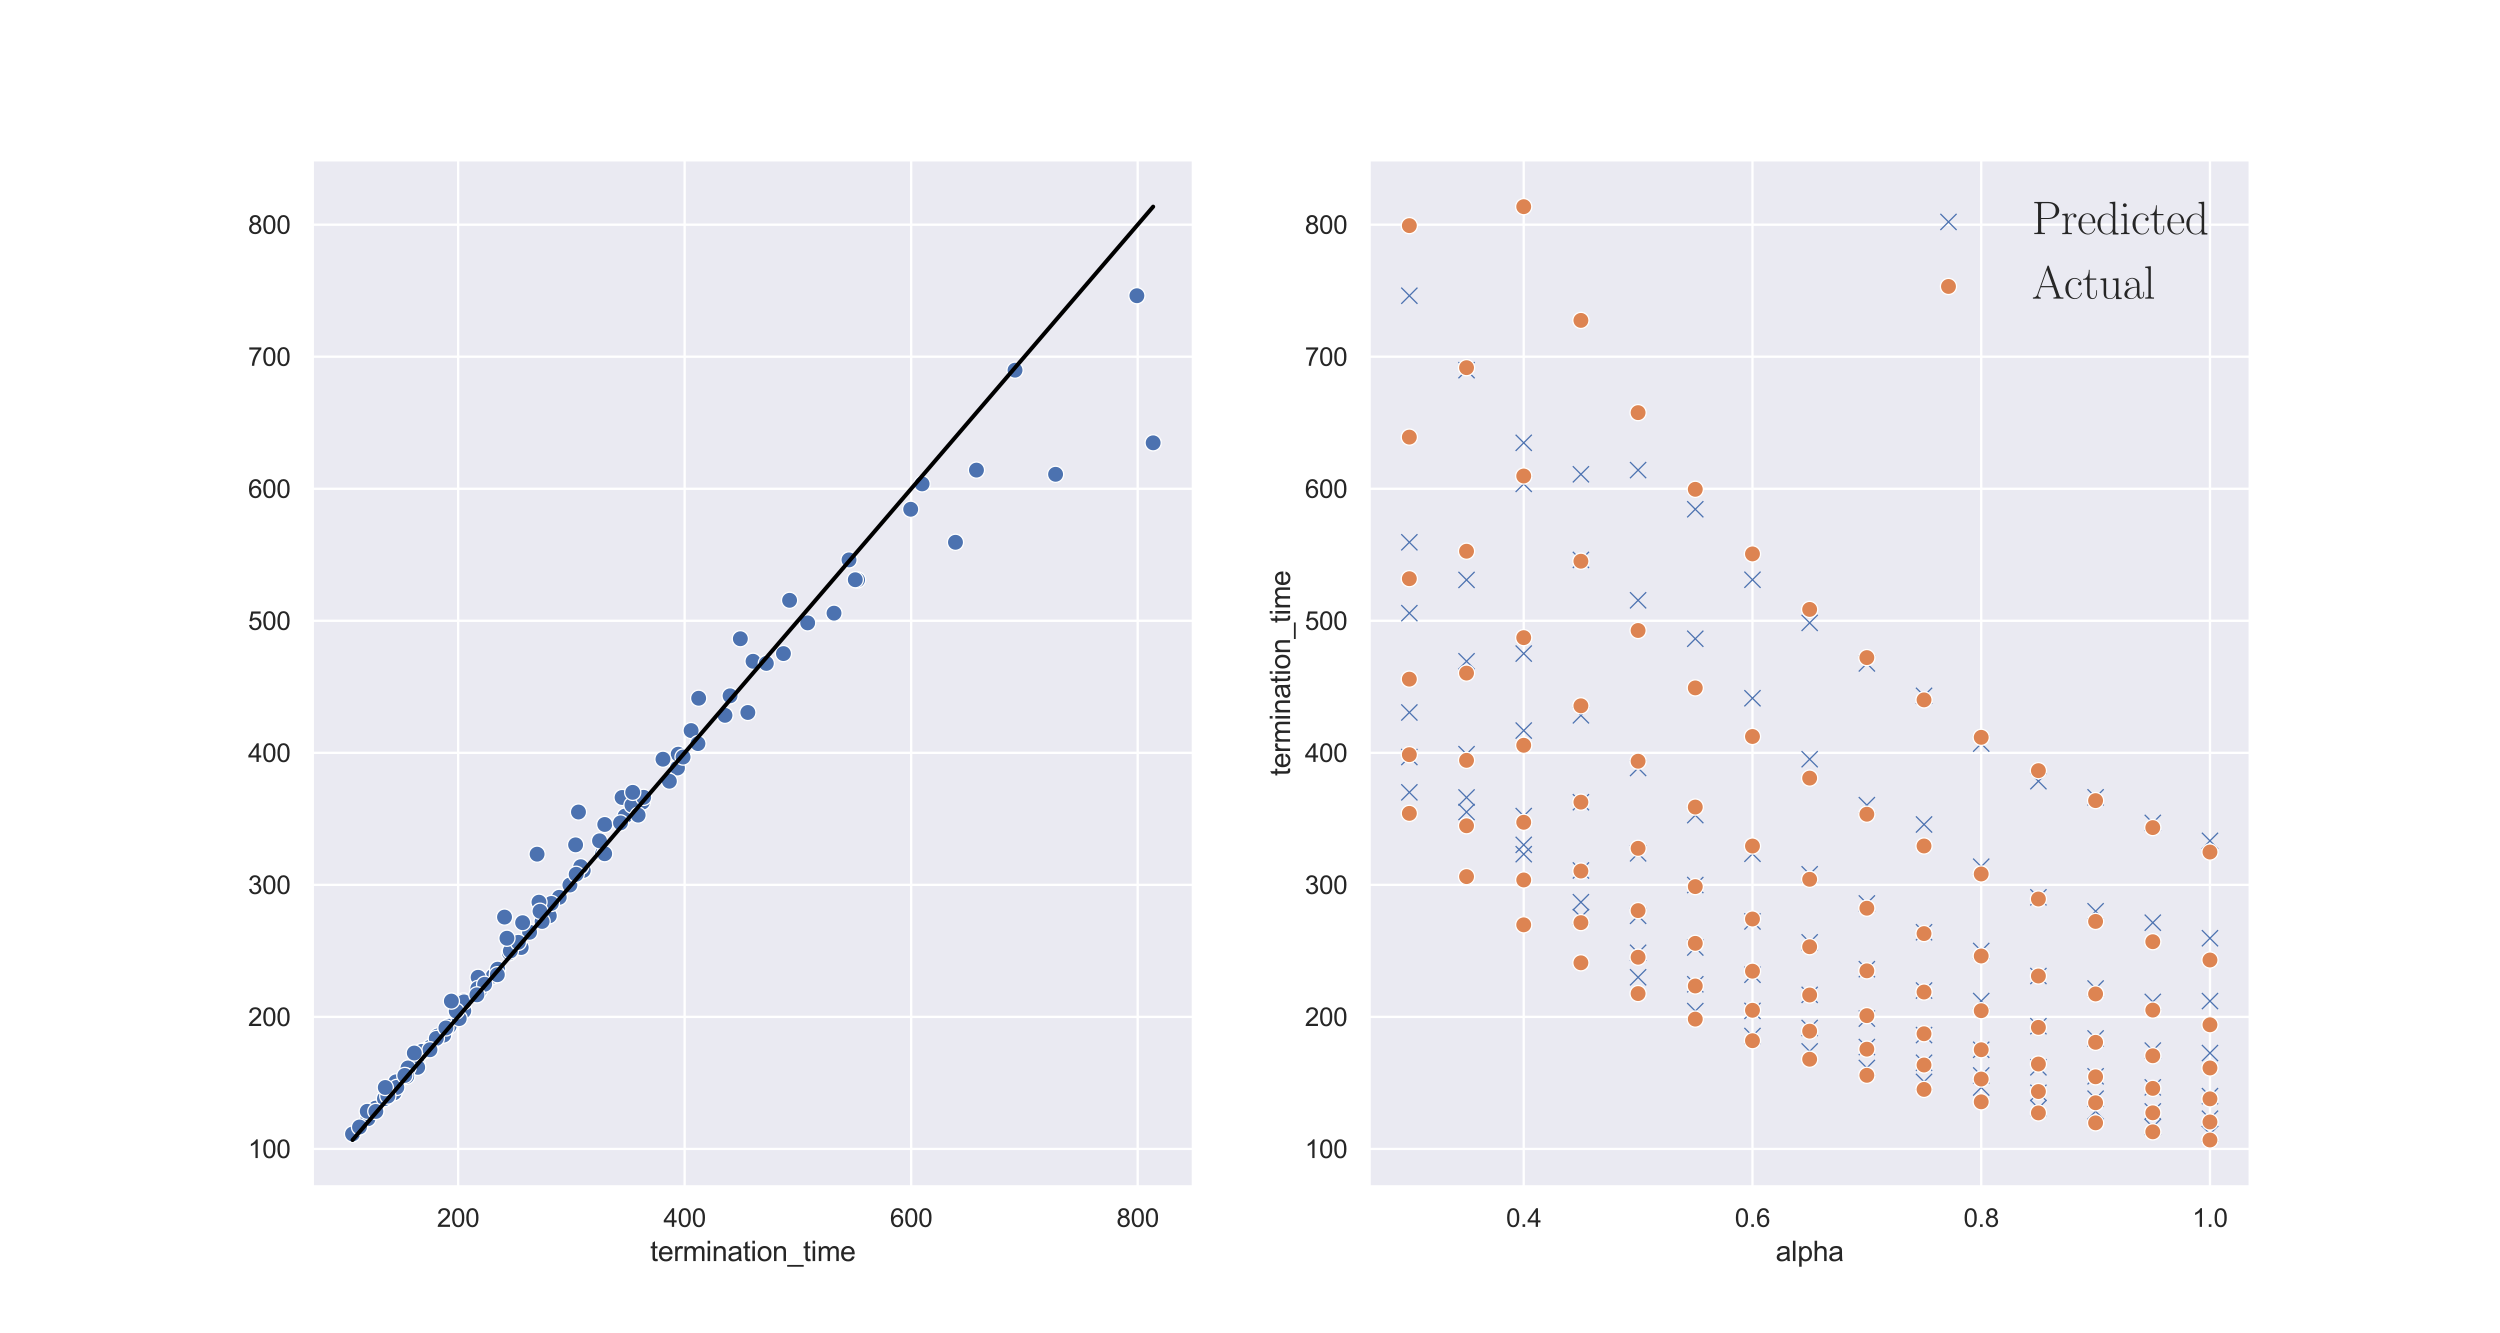 <?xml version="1.0" encoding="utf-8" standalone="no"?>
<!DOCTYPE svg PUBLIC "-//W3C//DTD SVG 1.1//EN"
  "http://www.w3.org/Graphics/SVG/1.1/DTD/svg11.dtd">
<svg xmlns:xlink="http://www.w3.org/1999/xlink" width="1080pt" height="576pt" viewBox="0 0 1080 576" xmlns="http://www.w3.org/2000/svg" version="1.1">
 <defs>
  <style type="text/css">*{stroke-linejoin: round; stroke-linecap: butt}</style>
 </defs>
 <g id="figure_1">
  <g id="patch_1">
   <path d="M 0 576 
L 1080 576 
L 1080 0 
L 0 0 
z
" style="fill: #ffffff"/>
  </g>
  <g id="axes_1">
   <g id="patch_2">
    <path d="M 135 512.64 
L 515.455 512.64 
L 515.455 69.12 
L 135 69.12 
z
" style="fill: #eaeaf2"/>
   </g>
   <g id="matplotlib.axis_1">
    <g id="xtick_1">
     <g id="line2d_1">
      <path d="M 197.913 512.64 
L 197.913 69.12 
" clip-path="url(#p41d9a404b1)" style="fill: none; stroke: #ffffff; stroke-linecap: round"/>
     </g>
     <g id="text_1">
      <!-- 200 -->
      <g style="fill: #262626" transform="translate(188.738 530.014) scale(0.11 -0.11)">
       <defs>
        <path id="ArialMT-32" d="M 3222 541 
L 3222 0 
L 194 0 
Q 188 203 259 391 
Q 375 700 629 1000 
Q 884 1300 1366 1694 
Q 2113 2306 2375 2664 
Q 2638 3022 2638 3341 
Q 2638 3675 2398 3904 
Q 2159 4134 1775 4134 
Q 1369 4134 1125 3890 
Q 881 3647 878 3216 
L 300 3275 
Q 359 3922 746 4261 
Q 1134 4600 1788 4600 
Q 2447 4600 2831 4234 
Q 3216 3869 3216 3328 
Q 3216 3053 3103 2787 
Q 2991 2522 2730 2228 
Q 2469 1934 1863 1422 
Q 1356 997 1212 845 
Q 1069 694 975 541 
L 3222 541 
z
" transform="scale(0.016)"/>
        <path id="ArialMT-30" d="M 266 2259 
Q 266 3072 433 3567 
Q 600 4063 929 4331 
Q 1259 4600 1759 4600 
Q 2128 4600 2406 4451 
Q 2684 4303 2865 4023 
Q 3047 3744 3150 3342 
Q 3253 2941 3253 2259 
Q 3253 1453 3087 958 
Q 2922 463 2592 192 
Q 2263 -78 1759 -78 
Q 1097 -78 719 397 
Q 266 969 266 2259 
z
M 844 2259 
Q 844 1131 1108 757 
Q 1372 384 1759 384 
Q 2147 384 2411 759 
Q 2675 1134 2675 2259 
Q 2675 3391 2411 3762 
Q 2147 4134 1753 4134 
Q 1366 4134 1134 3806 
Q 844 3388 844 2259 
z
" transform="scale(0.016)"/>
       </defs>
       <use xlink:href="#ArialMT-32"/>
       <use xlink:href="#ArialMT-30" x="55.615"/>
       <use xlink:href="#ArialMT-30" x="111.23"/>
      </g>
     </g>
    </g>
    <g id="xtick_2">
     <g id="line2d_2">
      <path d="M 295.77 512.64 
L 295.77 69.12 
" clip-path="url(#p41d9a404b1)" style="fill: none; stroke: #ffffff; stroke-linecap: round"/>
     </g>
     <g id="text_2">
      <!-- 400 -->
      <g style="fill: #262626" transform="translate(286.595 530.014) scale(0.11 -0.11)">
       <defs>
        <path id="ArialMT-34" d="M 2069 0 
L 2069 1097 
L 81 1097 
L 81 1613 
L 2172 4581 
L 2631 4581 
L 2631 1613 
L 3250 1613 
L 3250 1097 
L 2631 1097 
L 2631 0 
L 2069 0 
z
M 2069 1613 
L 2069 3678 
L 634 1613 
L 2069 1613 
z
" transform="scale(0.016)"/>
       </defs>
       <use xlink:href="#ArialMT-34"/>
       <use xlink:href="#ArialMT-30" x="55.615"/>
       <use xlink:href="#ArialMT-30" x="111.23"/>
      </g>
     </g>
    </g>
    <g id="xtick_3">
     <g id="line2d_3">
      <path d="M 393.627 512.64 
L 393.627 69.12 
" clip-path="url(#p41d9a404b1)" style="fill: none; stroke: #ffffff; stroke-linecap: round"/>
     </g>
     <g id="text_3">
      <!-- 600 -->
      <g style="fill: #262626" transform="translate(384.452 530.014) scale(0.11 -0.11)">
       <defs>
        <path id="ArialMT-36" d="M 3184 3459 
L 2625 3416 
Q 2550 3747 2413 3897 
Q 2184 4138 1850 4138 
Q 1581 4138 1378 3988 
Q 1113 3794 959 3422 
Q 806 3050 800 2363 
Q 1003 2672 1297 2822 
Q 1591 2972 1913 2972 
Q 2475 2972 2870 2558 
Q 3266 2144 3266 1488 
Q 3266 1056 3080 686 
Q 2894 316 2569 119 
Q 2244 -78 1831 -78 
Q 1128 -78 684 439 
Q 241 956 241 2144 
Q 241 3472 731 4075 
Q 1159 4600 1884 4600 
Q 2425 4600 2770 4297 
Q 3116 3994 3184 3459 
z
M 888 1484 
Q 888 1194 1011 928 
Q 1134 663 1356 523 
Q 1578 384 1822 384 
Q 2178 384 2434 671 
Q 2691 959 2691 1453 
Q 2691 1928 2437 2201 
Q 2184 2475 1800 2475 
Q 1419 2475 1153 2201 
Q 888 1928 888 1484 
z
" transform="scale(0.016)"/>
       </defs>
       <use xlink:href="#ArialMT-36"/>
       <use xlink:href="#ArialMT-30" x="55.615"/>
       <use xlink:href="#ArialMT-30" x="111.23"/>
      </g>
     </g>
    </g>
    <g id="xtick_4">
     <g id="line2d_4">
      <path d="M 491.484 512.64 
L 491.484 69.12 
" clip-path="url(#p41d9a404b1)" style="fill: none; stroke: #ffffff; stroke-linecap: round"/>
     </g>
     <g id="text_4">
      <!-- 800 -->
      <g style="fill: #262626" transform="translate(482.308 530.014) scale(0.11 -0.11)">
       <defs>
        <path id="ArialMT-38" d="M 1131 2484 
Q 781 2613 612 2850 
Q 444 3088 444 3419 
Q 444 3919 803 4259 
Q 1163 4600 1759 4600 
Q 2359 4600 2725 4251 
Q 3091 3903 3091 3403 
Q 3091 3084 2923 2848 
Q 2756 2613 2416 2484 
Q 2838 2347 3058 2040 
Q 3278 1734 3278 1309 
Q 3278 722 2862 322 
Q 2447 -78 1769 -78 
Q 1091 -78 675 323 
Q 259 725 259 1325 
Q 259 1772 486 2073 
Q 713 2375 1131 2484 
z
M 1019 3438 
Q 1019 3113 1228 2906 
Q 1438 2700 1772 2700 
Q 2097 2700 2305 2904 
Q 2513 3109 2513 3406 
Q 2513 3716 2298 3927 
Q 2084 4138 1766 4138 
Q 1444 4138 1231 3931 
Q 1019 3725 1019 3438 
z
M 838 1322 
Q 838 1081 952 856 
Q 1066 631 1291 507 
Q 1516 384 1775 384 
Q 2178 384 2440 643 
Q 2703 903 2703 1303 
Q 2703 1709 2433 1975 
Q 2163 2241 1756 2241 
Q 1359 2241 1098 1978 
Q 838 1716 838 1322 
z
" transform="scale(0.016)"/>
       </defs>
       <use xlink:href="#ArialMT-38"/>
       <use xlink:href="#ArialMT-30" x="55.615"/>
       <use xlink:href="#ArialMT-30" x="111.23"/>
      </g>
     </g>
    </g>
    <g id="text_5">
     <!-- termination_time -->
     <g style="fill: #262626" transform="translate(280.878 544.789) scale(0.12 -0.12)">
      <defs>
       <path id="ArialMT-74" d="M 1650 503 
L 1731 6 
Q 1494 -44 1306 -44 
Q 1000 -44 831 53 
Q 663 150 594 308 
Q 525 466 525 972 
L 525 2881 
L 113 2881 
L 113 3319 
L 525 3319 
L 525 4141 
L 1084 4478 
L 1084 3319 
L 1650 3319 
L 1650 2881 
L 1084 2881 
L 1084 941 
Q 1084 700 1114 631 
Q 1144 563 1211 522 
Q 1278 481 1403 481 
Q 1497 481 1650 503 
z
" transform="scale(0.016)"/>
       <path id="ArialMT-65" d="M 2694 1069 
L 3275 997 
Q 3138 488 2766 206 
Q 2394 -75 1816 -75 
Q 1088 -75 661 373 
Q 234 822 234 1631 
Q 234 2469 665 2931 
Q 1097 3394 1784 3394 
Q 2450 3394 2872 2941 
Q 3294 2488 3294 1666 
Q 3294 1616 3291 1516 
L 816 1516 
Q 847 969 1125 678 
Q 1403 388 1819 388 
Q 2128 388 2347 550 
Q 2566 713 2694 1069 
z
M 847 1978 
L 2700 1978 
Q 2663 2397 2488 2606 
Q 2219 2931 1791 2931 
Q 1403 2931 1139 2672 
Q 875 2413 847 1978 
z
" transform="scale(0.016)"/>
       <path id="ArialMT-72" d="M 416 0 
L 416 3319 
L 922 3319 
L 922 2816 
Q 1116 3169 1280 3281 
Q 1444 3394 1641 3394 
Q 1925 3394 2219 3213 
L 2025 2691 
Q 1819 2813 1613 2813 
Q 1428 2813 1281 2702 
Q 1134 2591 1072 2394 
Q 978 2094 978 1738 
L 978 0 
L 416 0 
z
" transform="scale(0.016)"/>
       <path id="ArialMT-6d" d="M 422 0 
L 422 3319 
L 925 3319 
L 925 2853 
Q 1081 3097 1340 3245 
Q 1600 3394 1931 3394 
Q 2300 3394 2536 3241 
Q 2772 3088 2869 2813 
Q 3263 3394 3894 3394 
Q 4388 3394 4653 3120 
Q 4919 2847 4919 2278 
L 4919 0 
L 4359 0 
L 4359 2091 
Q 4359 2428 4304 2576 
Q 4250 2725 4106 2815 
Q 3963 2906 3769 2906 
Q 3419 2906 3187 2673 
Q 2956 2441 2956 1928 
L 2956 0 
L 2394 0 
L 2394 2156 
Q 2394 2531 2256 2718 
Q 2119 2906 1806 2906 
Q 1569 2906 1367 2781 
Q 1166 2656 1075 2415 
Q 984 2175 984 1722 
L 984 0 
L 422 0 
z
" transform="scale(0.016)"/>
       <path id="ArialMT-69" d="M 425 3934 
L 425 4581 
L 988 4581 
L 988 3934 
L 425 3934 
z
M 425 0 
L 425 3319 
L 988 3319 
L 988 0 
L 425 0 
z
" transform="scale(0.016)"/>
       <path id="ArialMT-6e" d="M 422 0 
L 422 3319 
L 928 3319 
L 928 2847 
Q 1294 3394 1984 3394 
Q 2284 3394 2536 3286 
Q 2788 3178 2913 3003 
Q 3038 2828 3088 2588 
Q 3119 2431 3119 2041 
L 3119 0 
L 2556 0 
L 2556 2019 
Q 2556 2363 2490 2533 
Q 2425 2703 2258 2804 
Q 2091 2906 1866 2906 
Q 1506 2906 1245 2678 
Q 984 2450 984 1813 
L 984 0 
L 422 0 
z
" transform="scale(0.016)"/>
       <path id="ArialMT-61" d="M 2588 409 
Q 2275 144 1986 34 
Q 1697 -75 1366 -75 
Q 819 -75 525 192 
Q 231 459 231 875 
Q 231 1119 342 1320 
Q 453 1522 633 1644 
Q 813 1766 1038 1828 
Q 1203 1872 1538 1913 
Q 2219 1994 2541 2106 
Q 2544 2222 2544 2253 
Q 2544 2597 2384 2738 
Q 2169 2928 1744 2928 
Q 1347 2928 1158 2789 
Q 969 2650 878 2297 
L 328 2372 
Q 403 2725 575 2942 
Q 747 3159 1072 3276 
Q 1397 3394 1825 3394 
Q 2250 3394 2515 3294 
Q 2781 3194 2906 3042 
Q 3031 2891 3081 2659 
Q 3109 2516 3109 2141 
L 3109 1391 
Q 3109 606 3145 398 
Q 3181 191 3288 0 
L 2700 0 
Q 2613 175 2588 409 
z
M 2541 1666 
Q 2234 1541 1622 1453 
Q 1275 1403 1131 1340 
Q 988 1278 909 1158 
Q 831 1038 831 891 
Q 831 666 1001 516 
Q 1172 366 1500 366 
Q 1825 366 2078 508 
Q 2331 650 2450 897 
Q 2541 1088 2541 1459 
L 2541 1666 
z
" transform="scale(0.016)"/>
       <path id="ArialMT-6f" d="M 213 1659 
Q 213 2581 725 3025 
Q 1153 3394 1769 3394 
Q 2453 3394 2887 2945 
Q 3322 2497 3322 1706 
Q 3322 1066 3130 698 
Q 2938 331 2570 128 
Q 2203 -75 1769 -75 
Q 1072 -75 642 372 
Q 213 819 213 1659 
z
M 791 1659 
Q 791 1022 1069 705 
Q 1347 388 1769 388 
Q 2188 388 2466 706 
Q 2744 1025 2744 1678 
Q 2744 2294 2464 2611 
Q 2184 2928 1769 2928 
Q 1347 2928 1069 2612 
Q 791 2297 791 1659 
z
" transform="scale(0.016)"/>
       <path id="ArialMT-5f" d="M -97 -1272 
L -97 -866 
L 3631 -866 
L 3631 -1272 
L -97 -1272 
z
" transform="scale(0.016)"/>
      </defs>
      <use xlink:href="#ArialMT-74"/>
      <use xlink:href="#ArialMT-65" x="27.783"/>
      <use xlink:href="#ArialMT-72" x="83.398"/>
      <use xlink:href="#ArialMT-6d" x="116.699"/>
      <use xlink:href="#ArialMT-69" x="200"/>
      <use xlink:href="#ArialMT-6e" x="222.217"/>
      <use xlink:href="#ArialMT-61" x="277.832"/>
      <use xlink:href="#ArialMT-74" x="333.447"/>
      <use xlink:href="#ArialMT-69" x="361.23"/>
      <use xlink:href="#ArialMT-6f" x="383.447"/>
      <use xlink:href="#ArialMT-6e" x="439.062"/>
      <use xlink:href="#ArialMT-5f" x="494.678"/>
      <use xlink:href="#ArialMT-74" x="550.293"/>
      <use xlink:href="#ArialMT-69" x="578.076"/>
      <use xlink:href="#ArialMT-6d" x="600.293"/>
      <use xlink:href="#ArialMT-65" x="683.594"/>
     </g>
    </g>
   </g>
   <g id="matplotlib.axis_2">
    <g id="ytick_1">
     <g id="line2d_5">
      <path d="M 135 496.337 
L 515.455 496.337 
" clip-path="url(#p41d9a404b1)" style="fill: none; stroke: #ffffff; stroke-linecap: round"/>
     </g>
     <g id="text_6">
      <!-- 100 -->
      <g style="fill: #262626" transform="translate(107.149 500.274) scale(0.11 -0.11)">
       <defs>
        <path id="ArialMT-31" d="M 2384 0 
L 1822 0 
L 1822 3584 
Q 1619 3391 1289 3197 
Q 959 3003 697 2906 
L 697 3450 
Q 1169 3672 1522 3987 
Q 1875 4303 2022 4600 
L 2384 4600 
L 2384 0 
z
" transform="scale(0.016)"/>
       </defs>
       <use xlink:href="#ArialMT-31"/>
       <use xlink:href="#ArialMT-30" x="55.615"/>
       <use xlink:href="#ArialMT-30" x="111.23"/>
      </g>
     </g>
    </g>
    <g id="ytick_2">
     <g id="line2d_6">
      <path d="M 135 439.298 
L 515.455 439.298 
" clip-path="url(#p41d9a404b1)" style="fill: none; stroke: #ffffff; stroke-linecap: round"/>
     </g>
     <g id="text_7">
      <!-- 200 -->
      <g style="fill: #262626" transform="translate(107.149 443.235) scale(0.11 -0.11)">
       <use xlink:href="#ArialMT-32"/>
       <use xlink:href="#ArialMT-30" x="55.615"/>
       <use xlink:href="#ArialMT-30" x="111.23"/>
      </g>
     </g>
    </g>
    <g id="ytick_3">
     <g id="line2d_7">
      <path d="M 135 382.259 
L 515.455 382.259 
" clip-path="url(#p41d9a404b1)" style="fill: none; stroke: #ffffff; stroke-linecap: round"/>
     </g>
     <g id="text_8">
      <!-- 300 -->
      <g style="fill: #262626" transform="translate(107.149 386.196) scale(0.11 -0.11)">
       <defs>
        <path id="ArialMT-33" d="M 269 1209 
L 831 1284 
Q 928 806 1161 595 
Q 1394 384 1728 384 
Q 2125 384 2398 659 
Q 2672 934 2672 1341 
Q 2672 1728 2419 1979 
Q 2166 2231 1775 2231 
Q 1616 2231 1378 2169 
L 1441 2663 
Q 1497 2656 1531 2656 
Q 1891 2656 2178 2843 
Q 2466 3031 2466 3422 
Q 2466 3731 2256 3934 
Q 2047 4138 1716 4138 
Q 1388 4138 1169 3931 
Q 950 3725 888 3313 
L 325 3413 
Q 428 3978 793 4289 
Q 1159 4600 1703 4600 
Q 2078 4600 2393 4439 
Q 2709 4278 2876 4000 
Q 3044 3722 3044 3409 
Q 3044 3113 2884 2869 
Q 2725 2625 2413 2481 
Q 2819 2388 3044 2092 
Q 3269 1797 3269 1353 
Q 3269 753 2831 336 
Q 2394 -81 1725 -81 
Q 1122 -81 723 278 
Q 325 638 269 1209 
z
" transform="scale(0.016)"/>
       </defs>
       <use xlink:href="#ArialMT-33"/>
       <use xlink:href="#ArialMT-30" x="55.615"/>
       <use xlink:href="#ArialMT-30" x="111.23"/>
      </g>
     </g>
    </g>
    <g id="ytick_4">
     <g id="line2d_8">
      <path d="M 135 325.22 
L 515.455 325.22 
" clip-path="url(#p41d9a404b1)" style="fill: none; stroke: #ffffff; stroke-linecap: round"/>
     </g>
     <g id="text_9">
      <!-- 400 -->
      <g style="fill: #262626" transform="translate(107.149 329.157) scale(0.11 -0.11)">
       <use xlink:href="#ArialMT-34"/>
       <use xlink:href="#ArialMT-30" x="55.615"/>
       <use xlink:href="#ArialMT-30" x="111.23"/>
      </g>
     </g>
    </g>
    <g id="ytick_5">
     <g id="line2d_9">
      <path d="M 135 268.181 
L 515.455 268.181 
" clip-path="url(#p41d9a404b1)" style="fill: none; stroke: #ffffff; stroke-linecap: round"/>
     </g>
     <g id="text_10">
      <!-- 500 -->
      <g style="fill: #262626" transform="translate(107.149 272.118) scale(0.11 -0.11)">
       <defs>
        <path id="ArialMT-35" d="M 266 1200 
L 856 1250 
Q 922 819 1161 601 
Q 1400 384 1738 384 
Q 2144 384 2425 690 
Q 2706 997 2706 1503 
Q 2706 1984 2436 2262 
Q 2166 2541 1728 2541 
Q 1456 2541 1237 2417 
Q 1019 2294 894 2097 
L 366 2166 
L 809 4519 
L 3088 4519 
L 3088 3981 
L 1259 3981 
L 1013 2750 
Q 1425 3038 1878 3038 
Q 2478 3038 2890 2622 
Q 3303 2206 3303 1553 
Q 3303 931 2941 478 
Q 2500 -78 1738 -78 
Q 1113 -78 717 272 
Q 322 622 266 1200 
z
" transform="scale(0.016)"/>
       </defs>
       <use xlink:href="#ArialMT-35"/>
       <use xlink:href="#ArialMT-30" x="55.615"/>
       <use xlink:href="#ArialMT-30" x="111.23"/>
      </g>
     </g>
    </g>
    <g id="ytick_6">
     <g id="line2d_10">
      <path d="M 135 211.142 
L 515.455 211.142 
" clip-path="url(#p41d9a404b1)" style="fill: none; stroke: #ffffff; stroke-linecap: round"/>
     </g>
     <g id="text_11">
      <!-- 600 -->
      <g style="fill: #262626" transform="translate(107.149 215.079) scale(0.11 -0.11)">
       <use xlink:href="#ArialMT-36"/>
       <use xlink:href="#ArialMT-30" x="55.615"/>
       <use xlink:href="#ArialMT-30" x="111.23"/>
      </g>
     </g>
    </g>
    <g id="ytick_7">
     <g id="line2d_11">
      <path d="M 135 154.103 
L 515.455 154.103 
" clip-path="url(#p41d9a404b1)" style="fill: none; stroke: #ffffff; stroke-linecap: round"/>
     </g>
     <g id="text_12">
      <!-- 700 -->
      <g style="fill: #262626" transform="translate(107.149 158.04) scale(0.11 -0.11)">
       <defs>
        <path id="ArialMT-37" d="M 303 3981 
L 303 4522 
L 3269 4522 
L 3269 4084 
Q 2831 3619 2401 2847 
Q 1972 2075 1738 1259 
Q 1569 684 1522 0 
L 944 0 
Q 953 541 1156 1306 
Q 1359 2072 1739 2783 
Q 2119 3494 2547 3981 
L 303 3981 
z
" transform="scale(0.016)"/>
       </defs>
       <use xlink:href="#ArialMT-37"/>
       <use xlink:href="#ArialMT-30" x="55.615"/>
       <use xlink:href="#ArialMT-30" x="111.23"/>
      </g>
     </g>
    </g>
    <g id="ytick_8">
     <g id="line2d_12">
      <path d="M 135 97.064 
L 515.455 97.064 
" clip-path="url(#p41d9a404b1)" style="fill: none; stroke: #ffffff; stroke-linecap: round"/>
     </g>
     <g id="text_13">
      <!-- 800 -->
      <g style="fill: #262626" transform="translate(107.149 101.001) scale(0.11 -0.11)">
       <use xlink:href="#ArialMT-38"/>
       <use xlink:href="#ArialMT-30" x="55.615"/>
       <use xlink:href="#ArialMT-30" x="111.23"/>
      </g>
     </g>
    </g>
   </g>
   <g id="PathCollection_1">
    <defs>
     <path id="m44265acfa7" d="M 0 3.5 
C 0.928 3.5 1.819 3.131 2.475 2.475 
C 3.131 1.819 3.5 0.928 3.5 0 
C 3.5 -0.928 3.131 -1.819 2.475 -2.475 
C 1.819 -3.131 0.928 -3.5 0 -3.5 
C -0.928 -3.5 -1.819 -3.131 -2.475 -2.475 
C -3.131 -1.819 -3.5 -0.928 -3.5 0 
C -3.5 0.928 -3.131 1.819 -2.475 2.475 
C -1.819 3.131 -0.928 3.5 0 3.5 
z
" style="stroke: #ffffff; stroke-width: 0.56"/>
    </defs>
    <g clip-path="url(#p41d9a404b1)">
     <use xlink:href="#m44265acfa7" x="180.083" y="459.115" style="fill: #4c72b0; stroke: #ffffff; stroke-width: 0.56"/>
     <use xlink:href="#m44265acfa7" x="180.444" y="461.079" style="fill: #4c72b0; stroke: #ffffff; stroke-width: 0.56"/>
     <use xlink:href="#m44265acfa7" x="176.265" y="461.364" style="fill: #4c72b0; stroke: #ffffff; stroke-width: 0.56"/>
     <use xlink:href="#m44265acfa7" x="421.831" y="203.088" style="fill: #4c72b0; stroke: #ffffff; stroke-width: 0.56"/>
     <use xlink:href="#m44265acfa7" x="298.568" y="315.602" style="fill: #4c72b0; stroke: #ffffff; stroke-width: 0.56"/>
     <use xlink:href="#m44265acfa7" x="185.955" y="452.318" style="fill: #4c72b0; stroke: #ffffff; stroke-width: 0.56"/>
     <use xlink:href="#m44265acfa7" x="270.03" y="352.539" style="fill: #4c72b0; stroke: #ffffff; stroke-width: 0.56"/>
     <use xlink:href="#m44265acfa7" x="171.043" y="467.365" style="fill: #4c72b0; stroke: #ffffff; stroke-width: 0.56"/>
     <use xlink:href="#m44265acfa7" x="194.032" y="443.317" style="fill: #4c72b0; stroke: #ffffff; stroke-width: 0.56"/>
     <use xlink:href="#m44265acfa7" x="338.449" y="282.348" style="fill: #4c72b0; stroke: #ffffff; stroke-width: 0.56"/>
     <use xlink:href="#m44265acfa7" x="249.901" y="350.794" style="fill: #4c72b0; stroke: #ffffff; stroke-width: 0.56"/>
     <use xlink:href="#m44265acfa7" x="241.598" y="387.641" style="fill: #4c72b0; stroke: #ffffff; stroke-width: 0.56"/>
     <use xlink:href="#m44265acfa7" x="456.014" y="204.896" style="fill: #4c72b0; stroke: #ffffff; stroke-width: 0.56"/>
     <use xlink:href="#m44265acfa7" x="213.065" y="421.635" style="fill: #4c72b0; stroke: #ffffff; stroke-width: 0.56"/>
     <use xlink:href="#m44265acfa7" x="398.349" y="209.042" style="fill: #4c72b0; stroke: #ffffff; stroke-width: 0.56"/>
     <use xlink:href="#m44265acfa7" x="268.738" y="344.51" style="fill: #4c72b0; stroke: #ffffff; stroke-width: 0.56"/>
     <use xlink:href="#m44265acfa7" x="251.961" y="376.04" style="fill: #4c72b0; stroke: #ffffff; stroke-width: 0.56"/>
     <use xlink:href="#m44265acfa7" x="341.101" y="259.335" style="fill: #4c72b0; stroke: #ffffff; stroke-width: 0.56"/>
     <use xlink:href="#m44265acfa7" x="292.661" y="331.775" style="fill: #4c72b0; stroke: #ffffff; stroke-width: 0.56"/>
     <use xlink:href="#m44265acfa7" x="277.495" y="346.556" style="fill: #4c72b0; stroke: #ffffff; stroke-width: 0.56"/>
     <use xlink:href="#m44265acfa7" x="237.301" y="395.631" style="fill: #4c72b0; stroke: #ffffff; stroke-width: 0.56"/>
     <use xlink:href="#m44265acfa7" x="200.361" y="436.702" style="fill: #4c72b0; stroke: #ffffff; stroke-width: 0.56"/>
     <use xlink:href="#m44265acfa7" x="366.778" y="241.877" style="fill: #4c72b0; stroke: #ffffff; stroke-width: 0.56"/>
     <use xlink:href="#m44265acfa7" x="289.165" y="337.486" style="fill: #4c72b0; stroke: #ffffff; stroke-width: 0.56"/>
     <use xlink:href="#m44265acfa7" x="313.194" y="309.026" style="fill: #4c72b0; stroke: #ffffff; stroke-width: 0.56"/>
     <use xlink:href="#m44265acfa7" x="260.38" y="368.649" style="fill: #4c72b0; stroke: #ffffff; stroke-width: 0.56"/>
     <use xlink:href="#m44265acfa7" x="498.161" y="191.3" style="fill: #4c72b0; stroke: #ffffff; stroke-width: 0.56"/>
     <use xlink:href="#m44265acfa7" x="189.086" y="447.549" style="fill: #4c72b0; stroke: #ffffff; stroke-width: 0.56"/>
     <use xlink:href="#m44265acfa7" x="162.326" y="478.724" style="fill: #4c72b0; stroke: #ffffff; stroke-width: 0.56"/>
     <use xlink:href="#m44265acfa7" x="207.123" y="427.915" style="fill: #4c72b0; stroke: #ffffff; stroke-width: 0.56"/>
     <use xlink:href="#m44265acfa7" x="248.658" y="364.975" style="fill: #4c72b0; stroke: #ffffff; stroke-width: 0.56"/>
     <use xlink:href="#m44265acfa7" x="198.378" y="440.027" style="fill: #4c72b0; stroke: #ffffff; stroke-width: 0.56"/>
     <use xlink:href="#m44265acfa7" x="438.497" y="159.92" style="fill: #4c72b0; stroke: #ffffff; stroke-width: 0.56"/>
     <use xlink:href="#m44265acfa7" x="232.026" y="369.002" style="fill: #4c72b0; stroke: #ffffff; stroke-width: 0.56"/>
     <use xlink:href="#m44265acfa7" x="370.477" y="250.523" style="fill: #4c72b0; stroke: #ffffff; stroke-width: 0.56"/>
     <use xlink:href="#m44265acfa7" x="369.48" y="250.447" style="fill: #4c72b0; stroke: #ffffff; stroke-width: 0.56"/>
     <use xlink:href="#m44265acfa7" x="214.982" y="418.688" style="fill: #4c72b0; stroke: #ffffff; stroke-width: 0.56"/>
     <use xlink:href="#m44265acfa7" x="170.257" y="472.086" style="fill: #4c72b0; stroke: #ffffff; stroke-width: 0.56"/>
     <use xlink:href="#m44265acfa7" x="191.663" y="447.156" style="fill: #4c72b0; stroke: #ffffff; stroke-width: 0.56"/>
     <use xlink:href="#m44265acfa7" x="273.017" y="347.827" style="fill: #4c72b0; stroke: #ffffff; stroke-width: 0.56"/>
     <use xlink:href="#m44265acfa7" x="292.98" y="325.808" style="fill: #4c72b0; stroke: #ffffff; stroke-width: 0.56"/>
     <use xlink:href="#m44265acfa7" x="228.784" y="402.736" style="fill: #4c72b0; stroke: #ffffff; stroke-width: 0.56"/>
     <use xlink:href="#m44265acfa7" x="261.247" y="356.174" style="fill: #4c72b0; stroke: #ffffff; stroke-width: 0.56"/>
     <use xlink:href="#m44265acfa7" x="325.315" y="285.671" style="fill: #4c72b0; stroke: #ffffff; stroke-width: 0.56"/>
     <use xlink:href="#m44265acfa7" x="238.185" y="390.287" style="fill: #4c72b0; stroke: #ffffff; stroke-width: 0.56"/>
     <use xlink:href="#m44265acfa7" x="217.955" y="396.181" style="fill: #4c72b0; stroke: #ffffff; stroke-width: 0.56"/>
     <use xlink:href="#m44265acfa7" x="261.225" y="368.816" style="fill: #4c72b0; stroke: #ffffff; stroke-width: 0.56"/>
     <use xlink:href="#m44265acfa7" x="301.823" y="301.643" style="fill: #4c72b0; stroke: #ffffff; stroke-width: 0.56"/>
     <use xlink:href="#m44265acfa7" x="232.84" y="389.745" style="fill: #4c72b0; stroke: #ffffff; stroke-width: 0.56"/>
     <use xlink:href="#m44265acfa7" x="234.188" y="398.067" style="fill: #4c72b0; stroke: #ffffff; stroke-width: 0.56"/>
     <use xlink:href="#m44265acfa7" x="331.059" y="286.594" style="fill: #4c72b0; stroke: #ffffff; stroke-width: 0.56"/>
     <use xlink:href="#m44265acfa7" x="206.554" y="422.19" style="fill: #4c72b0; stroke: #ffffff; stroke-width: 0.56"/>
     <use xlink:href="#m44265acfa7" x="315.39" y="300.597" style="fill: #4c72b0; stroke: #ffffff; stroke-width: 0.56"/>
     <use xlink:href="#m44265acfa7" x="214.85" y="421.083" style="fill: #4c72b0; stroke: #ffffff; stroke-width: 0.56"/>
     <use xlink:href="#m44265acfa7" x="220.026" y="411.599" style="fill: #4c72b0; stroke: #ffffff; stroke-width: 0.56"/>
     <use xlink:href="#m44265acfa7" x="246.194" y="382.329" style="fill: #4c72b0; stroke: #ffffff; stroke-width: 0.56"/>
     <use xlink:href="#m44265acfa7" x="233.292" y="393.668" style="fill: #4c72b0; stroke: #ffffff; stroke-width: 0.56"/>
     <use xlink:href="#m44265acfa7" x="206.417" y="427.039" style="fill: #4c72b0; stroke: #ffffff; stroke-width: 0.56"/>
     <use xlink:href="#m44265acfa7" x="225.166" y="409.324" style="fill: #4c72b0; stroke: #ffffff; stroke-width: 0.56"/>
     <use xlink:href="#m44265acfa7" x="275.673" y="352.136" style="fill: #4c72b0; stroke: #ffffff; stroke-width: 0.56"/>
     <use xlink:href="#m44265acfa7" x="175.715" y="464.963" style="fill: #4c72b0; stroke: #ffffff; stroke-width: 0.56"/>
     <use xlink:href="#m44265acfa7" x="188.491" y="448.612" style="fill: #4c72b0; stroke: #ffffff; stroke-width: 0.56"/>
     <use xlink:href="#m44265acfa7" x="319.831" y="275.94" style="fill: #4c72b0; stroke: #ffffff; stroke-width: 0.56"/>
     <use xlink:href="#m44265acfa7" x="268.059" y="355.489" style="fill: #4c72b0; stroke: #ffffff; stroke-width: 0.56"/>
     <use xlink:href="#m44265acfa7" x="301.516" y="321.231" style="fill: #4c72b0; stroke: #ffffff; stroke-width: 0.56"/>
     <use xlink:href="#m44265acfa7" x="278.063" y="344.45" style="fill: #4c72b0; stroke: #ffffff; stroke-width: 0.56"/>
     <use xlink:href="#m44265acfa7" x="360.297" y="264.887" style="fill: #4c72b0; stroke: #ffffff; stroke-width: 0.56"/>
     <use xlink:href="#m44265acfa7" x="200.209" y="432.442" style="fill: #4c72b0; stroke: #ffffff; stroke-width: 0.56"/>
     <use xlink:href="#m44265acfa7" x="183.506" y="453.855" style="fill: #4c72b0; stroke: #ffffff; stroke-width: 0.56"/>
     <use xlink:href="#m44265acfa7" x="182.226" y="454.206" style="fill: #4c72b0; stroke: #ffffff; stroke-width: 0.56"/>
     <use xlink:href="#m44265acfa7" x="158.973" y="483.283" style="fill: #4c72b0; stroke: #ffffff; stroke-width: 0.56"/>
     <use xlink:href="#m44265acfa7" x="171.422" y="469.744" style="fill: #4c72b0; stroke: #ffffff; stroke-width: 0.56"/>
     <use xlink:href="#m44265acfa7" x="185.743" y="453.5" style="fill: #4c72b0; stroke: #ffffff; stroke-width: 0.56"/>
     <use xlink:href="#m44265acfa7" x="323.074" y="307.791" style="fill: #4c72b0; stroke: #ffffff; stroke-width: 0.56"/>
     <use xlink:href="#m44265acfa7" x="152.293" y="489.875" style="fill: #4c72b0; stroke: #ffffff; stroke-width: 0.56"/>
     <use xlink:href="#m44265acfa7" x="192.635" y="444.077" style="fill: #4c72b0; stroke: #ffffff; stroke-width: 0.56"/>
     <use xlink:href="#m44265acfa7" x="412.762" y="234.271" style="fill: #4c72b0; stroke: #ffffff; stroke-width: 0.56"/>
     <use xlink:href="#m44265acfa7" x="220.482" y="410.816" style="fill: #4c72b0; stroke: #ffffff; stroke-width: 0.56"/>
     <use xlink:href="#m44265acfa7" x="200.432" y="432.818" style="fill: #4c72b0; stroke: #ffffff; stroke-width: 0.56"/>
     <use xlink:href="#m44265acfa7" x="225.774" y="398.602" style="fill: #4c72b0; stroke: #ffffff; stroke-width: 0.56"/>
     <use xlink:href="#m44265acfa7" x="250.875" y="374.407" style="fill: #4c72b0; stroke: #ffffff; stroke-width: 0.56"/>
     <use xlink:href="#m44265acfa7" x="491.135" y="127.756" style="fill: #4c72b0; stroke: #ffffff; stroke-width: 0.56"/>
     <use xlink:href="#m44265acfa7" x="393.418" y="220.001" style="fill: #4c72b0; stroke: #ffffff; stroke-width: 0.56"/>
     <use xlink:href="#m44265acfa7" x="209.37" y="425.206" style="fill: #4c72b0; stroke: #ffffff; stroke-width: 0.56"/>
     <use xlink:href="#m44265acfa7" x="197.09" y="436.795" style="fill: #4c72b0; stroke: #ffffff; stroke-width: 0.56"/>
     <use xlink:href="#m44265acfa7" x="158.649" y="480.085" style="fill: #4c72b0; stroke: #ffffff; stroke-width: 0.56"/>
     <use xlink:href="#m44265acfa7" x="348.91" y="269.089" style="fill: #4c72b0; stroke: #ffffff; stroke-width: 0.56"/>
     <use xlink:href="#m44265acfa7" x="166.091" y="474.629" style="fill: #4c72b0; stroke: #ffffff; stroke-width: 0.56"/>
     <use xlink:href="#m44265acfa7" x="259.003" y="363.237" style="fill: #4c72b0; stroke: #ffffff; stroke-width: 0.56"/>
     <use xlink:href="#m44265acfa7" x="206.024" y="429.773" style="fill: #4c72b0; stroke: #ffffff; stroke-width: 0.56"/>
     <use xlink:href="#m44265acfa7" x="178.982" y="454.912" style="fill: #4c72b0; stroke: #ffffff; stroke-width: 0.56"/>
     <use xlink:href="#m44265acfa7" x="295.09" y="327.042" style="fill: #4c72b0; stroke: #ffffff; stroke-width: 0.56"/>
     <use xlink:href="#m44265acfa7" x="174.881" y="464.599" style="fill: #4c72b0; stroke: #ffffff; stroke-width: 0.56"/>
     <use xlink:href="#m44265acfa7" x="162.363" y="480.143" style="fill: #4c72b0; stroke: #ffffff; stroke-width: 0.56"/>
     <use xlink:href="#m44265acfa7" x="167.546" y="473.532" style="fill: #4c72b0; stroke: #ffffff; stroke-width: 0.56"/>
     <use xlink:href="#m44265acfa7" x="223.91" y="407.094" style="fill: #4c72b0; stroke: #ffffff; stroke-width: 0.56"/>
     <use xlink:href="#m44265acfa7" x="155.319" y="486.868" style="fill: #4c72b0; stroke: #ffffff; stroke-width: 0.56"/>
     <use xlink:href="#m44265acfa7" x="166.441" y="469.791" style="fill: #4c72b0; stroke: #ffffff; stroke-width: 0.56"/>
     <use xlink:href="#m44265acfa7" x="273.332" y="342.295" style="fill: #4c72b0; stroke: #ffffff; stroke-width: 0.56"/>
     <use xlink:href="#m44265acfa7" x="286.402" y="327.98" style="fill: #4c72b0; stroke: #ffffff; stroke-width: 0.56"/>
     <use xlink:href="#m44265acfa7" x="194.988" y="432.467" style="fill: #4c72b0; stroke: #ffffff; stroke-width: 0.56"/>
     <use xlink:href="#m44265acfa7" x="218.995" y="405.317" style="fill: #4c72b0; stroke: #ffffff; stroke-width: 0.56"/>
     <use xlink:href="#m44265acfa7" x="248.902" y="377.693" style="fill: #4c72b0; stroke: #ffffff; stroke-width: 0.56"/>
    </g>
   </g>
   <g id="line2d_13">
    <path d="M 180.083 460.084 
L 180.444 459.662 
L 176.265 464.534 
L 421.831 178.263 
L 298.568 321.959 
L 185.955 453.239 
L 270.03 355.227 
L 171.043 470.622 
L 194.032 443.823 
L 338.449 275.466 
L 249.901 378.693 
L 241.598 388.372 
L 456.014 138.414 
L 213.065 421.634 
L 398.349 205.637 
L 268.738 356.733 
L 251.961 376.291 
L 341.101 272.375 
L 292.661 328.845 
L 277.495 346.524 
L 237.301 393.381 
L 200.361 436.445 
L 366.778 242.442 
L 289.165 332.92 
L 313.194 304.909 
L 260.38 366.477 
L 498.161 89.28 
L 189.086 449.589 
L 162.326 480.784 
L 207.123 428.561 
L 248.658 380.142 
L 198.378 438.756 
L 438.497 158.834 
L 232.026 399.531 
L 370.477 238.129 
L 369.48 239.292 
L 214.982 419.4 
L 170.257 471.539 
L 191.663 446.584 
L 273.017 351.744 
L 292.98 328.472 
L 228.784 403.31 
L 261.247 365.466 
L 325.315 290.778 
L 238.185 392.351 
L 217.955 415.934 
L 261.225 365.492 
L 301.823 318.164 
L 232.84 398.581 
L 234.188 397.01 
L 331.059 284.082 
L 206.554 429.225 
L 315.39 302.348 
L 214.85 419.554 
L 220.026 413.52 
L 246.194 383.014 
L 233.292 398.054 
L 206.417 429.384 
L 225.166 407.528 
L 275.673 348.649 
L 175.715 465.176 
L 188.491 450.282 
L 319.831 297.171 
L 268.059 357.524 
L 301.516 318.522 
L 278.063 345.863 
L 360.297 249.997 
L 200.209 436.621 
L 183.506 456.094 
L 182.226 457.586 
L 158.973 484.693 
L 171.422 470.18 
L 185.743 453.486 
L 323.074 293.39 
L 152.293 492.48 
L 192.635 445.451 
L 412.762 188.835 
L 220.482 412.988 
L 200.432 436.362 
L 225.774 406.819 
L 250.875 377.557 
L 491.135 97.471 
L 393.418 211.385 
L 209.37 425.942 
L 197.09 440.257 
L 158.649 485.071 
L 348.91 263.271 
L 166.091 476.395 
L 259.003 368.082 
L 206.024 429.843 
L 178.982 461.367 
L 295.09 326.013 
L 174.881 466.148 
L 162.363 480.741 
L 167.546 474.699 
L 223.91 408.992 
L 155.319 488.953 
L 166.441 475.987 
L 273.332 351.377 
L 286.402 336.141 
L 194.988 442.708 
L 218.995 414.722 
L 248.902 379.857 
" clip-path="url(#p41d9a404b1)" style="fill: none; stroke: #000000; stroke-width: 1.75; stroke-linecap: round"/>
   </g>
   <g id="patch_3">
    <path d="M 135 512.64 
L 135 69.12 
" style="fill: none; stroke: #ffffff; stroke-width: 1.25; stroke-linejoin: miter; stroke-linecap: square"/>
   </g>
   <g id="patch_4">
    <path d="M 515.455 512.64 
L 515.455 69.12 
" style="fill: none; stroke: #ffffff; stroke-width: 1.25; stroke-linejoin: miter; stroke-linecap: square"/>
   </g>
   <g id="patch_5">
    <path d="M 135 512.64 
L 515.455 512.64 
" style="fill: none; stroke: #ffffff; stroke-width: 1.25; stroke-linejoin: miter; stroke-linecap: square"/>
   </g>
   <g id="patch_6">
    <path d="M 135 69.12 
L 515.455 69.12 
" style="fill: none; stroke: #ffffff; stroke-width: 1.25; stroke-linejoin: miter; stroke-linecap: square"/>
   </g>
  </g>
  <g id="axes_2">
   <g id="patch_7">
    <path d="M 591.545 512.64 
L 972 512.64 
L 972 69.12 
L 591.545 69.12 
z
" style="fill: #eaeaf2"/>
   </g>
   <g id="matplotlib.axis_3">
    <g id="xtick_5">
     <g id="line2d_14">
      <path d="M 658.249 512.64 
L 658.249 69.12 
" clip-path="url(#p122549d96f)" style="fill: none; stroke: #ffffff; stroke-linecap: round"/>
     </g>
     <g id="text_14">
      <!-- 0.4 -->
      <g style="fill: #262626" transform="translate(650.604 530.014) scale(0.11 -0.11)">
       <defs>
        <path id="ArialMT-2e" d="M 581 0 
L 581 641 
L 1222 641 
L 1222 0 
L 581 0 
z
" transform="scale(0.016)"/>
       </defs>
       <use xlink:href="#ArialMT-30"/>
       <use xlink:href="#ArialMT-2e" x="55.615"/>
       <use xlink:href="#ArialMT-34" x="83.398"/>
      </g>
     </g>
    </g>
    <g id="xtick_6">
     <g id="line2d_15">
      <path d="M 757.068 512.64 
L 757.068 69.12 
" clip-path="url(#p122549d96f)" style="fill: none; stroke: #ffffff; stroke-linecap: round"/>
     </g>
     <g id="text_15">
      <!-- 0.6 -->
      <g style="fill: #262626" transform="translate(749.423 530.014) scale(0.11 -0.11)">
       <use xlink:href="#ArialMT-30"/>
       <use xlink:href="#ArialMT-2e" x="55.615"/>
       <use xlink:href="#ArialMT-36" x="83.398"/>
      </g>
     </g>
    </g>
    <g id="xtick_7">
     <g id="line2d_16">
      <path d="M 855.887 512.64 
L 855.887 69.12 
" clip-path="url(#p122549d96f)" style="fill: none; stroke: #ffffff; stroke-linecap: round"/>
     </g>
     <g id="text_16">
      <!-- 0.8 -->
      <g style="fill: #262626" transform="translate(848.242 530.014) scale(0.11 -0.11)">
       <use xlink:href="#ArialMT-30"/>
       <use xlink:href="#ArialMT-2e" x="55.615"/>
       <use xlink:href="#ArialMT-38" x="83.398"/>
      </g>
     </g>
    </g>
    <g id="xtick_8">
     <g id="line2d_17">
      <path d="M 954.707 512.64 
L 954.707 69.12 
" clip-path="url(#p122549d96f)" style="fill: none; stroke: #ffffff; stroke-linecap: round"/>
     </g>
     <g id="text_17">
      <!-- 1.0 -->
      <g style="fill: #262626" transform="translate(947.062 530.014) scale(0.11 -0.11)">
       <use xlink:href="#ArialMT-31"/>
       <use xlink:href="#ArialMT-2e" x="55.615"/>
       <use xlink:href="#ArialMT-30" x="83.398"/>
      </g>
     </g>
    </g>
    <g id="text_18">
     <!-- alpha -->
     <g style="fill: #262626" transform="translate(767.093 544.789) scale(0.12 -0.12)">
      <defs>
       <path id="ArialMT-6c" d="M 409 0 
L 409 4581 
L 972 4581 
L 972 0 
L 409 0 
z
" transform="scale(0.016)"/>
       <path id="ArialMT-70" d="M 422 -1272 
L 422 3319 
L 934 3319 
L 934 2888 
Q 1116 3141 1344 3267 
Q 1572 3394 1897 3394 
Q 2322 3394 2647 3175 
Q 2972 2956 3137 2557 
Q 3303 2159 3303 1684 
Q 3303 1175 3120 767 
Q 2938 359 2589 142 
Q 2241 -75 1856 -75 
Q 1575 -75 1351 44 
Q 1128 163 984 344 
L 984 -1272 
L 422 -1272 
z
M 931 1641 
Q 931 1000 1190 694 
Q 1450 388 1819 388 
Q 2194 388 2461 705 
Q 2728 1022 2728 1688 
Q 2728 2322 2467 2637 
Q 2206 2953 1844 2953 
Q 1484 2953 1207 2617 
Q 931 2281 931 1641 
z
" transform="scale(0.016)"/>
       <path id="ArialMT-68" d="M 422 0 
L 422 4581 
L 984 4581 
L 984 2938 
Q 1378 3394 1978 3394 
Q 2347 3394 2619 3248 
Q 2891 3103 3008 2847 
Q 3125 2591 3125 2103 
L 3125 0 
L 2563 0 
L 2563 2103 
Q 2563 2525 2380 2717 
Q 2197 2909 1863 2909 
Q 1613 2909 1392 2779 
Q 1172 2650 1078 2428 
Q 984 2206 984 1816 
L 984 0 
L 422 0 
z
" transform="scale(0.016)"/>
      </defs>
      <use xlink:href="#ArialMT-61"/>
      <use xlink:href="#ArialMT-6c" x="55.615"/>
      <use xlink:href="#ArialMT-70" x="77.832"/>
      <use xlink:href="#ArialMT-68" x="133.447"/>
      <use xlink:href="#ArialMT-61" x="189.062"/>
     </g>
    </g>
   </g>
   <g id="matplotlib.axis_4">
    <g id="ytick_9">
     <g id="line2d_18">
      <path d="M 591.545 496.337 
L 972 496.337 
" clip-path="url(#p122549d96f)" style="fill: none; stroke: #ffffff; stroke-linecap: round"/>
     </g>
     <g id="text_19">
      <!-- 100 -->
      <g style="fill: #262626" transform="translate(563.694 500.274) scale(0.11 -0.11)">
       <use xlink:href="#ArialMT-31"/>
       <use xlink:href="#ArialMT-30" x="55.615"/>
       <use xlink:href="#ArialMT-30" x="111.23"/>
      </g>
     </g>
    </g>
    <g id="ytick_10">
     <g id="line2d_19">
      <path d="M 591.545 439.298 
L 972 439.298 
" clip-path="url(#p122549d96f)" style="fill: none; stroke: #ffffff; stroke-linecap: round"/>
     </g>
     <g id="text_20">
      <!-- 200 -->
      <g style="fill: #262626" transform="translate(563.694 443.235) scale(0.11 -0.11)">
       <use xlink:href="#ArialMT-32"/>
       <use xlink:href="#ArialMT-30" x="55.615"/>
       <use xlink:href="#ArialMT-30" x="111.23"/>
      </g>
     </g>
    </g>
    <g id="ytick_11">
     <g id="line2d_20">
      <path d="M 591.545 382.259 
L 972 382.259 
" clip-path="url(#p122549d96f)" style="fill: none; stroke: #ffffff; stroke-linecap: round"/>
     </g>
     <g id="text_21">
      <!-- 300 -->
      <g style="fill: #262626" transform="translate(563.694 386.196) scale(0.11 -0.11)">
       <use xlink:href="#ArialMT-33"/>
       <use xlink:href="#ArialMT-30" x="55.615"/>
       <use xlink:href="#ArialMT-30" x="111.23"/>
      </g>
     </g>
    </g>
    <g id="ytick_12">
     <g id="line2d_21">
      <path d="M 591.545 325.22 
L 972 325.22 
" clip-path="url(#p122549d96f)" style="fill: none; stroke: #ffffff; stroke-linecap: round"/>
     </g>
     <g id="text_22">
      <!-- 400 -->
      <g style="fill: #262626" transform="translate(563.694 329.157) scale(0.11 -0.11)">
       <use xlink:href="#ArialMT-34"/>
       <use xlink:href="#ArialMT-30" x="55.615"/>
       <use xlink:href="#ArialMT-30" x="111.23"/>
      </g>
     </g>
    </g>
    <g id="ytick_13">
     <g id="line2d_22">
      <path d="M 591.545 268.181 
L 972 268.181 
" clip-path="url(#p122549d96f)" style="fill: none; stroke: #ffffff; stroke-linecap: round"/>
     </g>
     <g id="text_23">
      <!-- 500 -->
      <g style="fill: #262626" transform="translate(563.694 272.118) scale(0.11 -0.11)">
       <use xlink:href="#ArialMT-35"/>
       <use xlink:href="#ArialMT-30" x="55.615"/>
       <use xlink:href="#ArialMT-30" x="111.23"/>
      </g>
     </g>
    </g>
    <g id="ytick_14">
     <g id="line2d_23">
      <path d="M 591.545 211.142 
L 972 211.142 
" clip-path="url(#p122549d96f)" style="fill: none; stroke: #ffffff; stroke-linecap: round"/>
     </g>
     <g id="text_24">
      <!-- 600 -->
      <g style="fill: #262626" transform="translate(563.694 215.079) scale(0.11 -0.11)">
       <use xlink:href="#ArialMT-36"/>
       <use xlink:href="#ArialMT-30" x="55.615"/>
       <use xlink:href="#ArialMT-30" x="111.23"/>
      </g>
     </g>
    </g>
    <g id="ytick_15">
     <g id="line2d_24">
      <path d="M 591.545 154.103 
L 972 154.103 
" clip-path="url(#p122549d96f)" style="fill: none; stroke: #ffffff; stroke-linecap: round"/>
     </g>
     <g id="text_25">
      <!-- 700 -->
      <g style="fill: #262626" transform="translate(563.694 158.04) scale(0.11 -0.11)">
       <use xlink:href="#ArialMT-37"/>
       <use xlink:href="#ArialMT-30" x="55.615"/>
       <use xlink:href="#ArialMT-30" x="111.23"/>
      </g>
     </g>
    </g>
    <g id="ytick_16">
     <g id="line2d_25">
      <path d="M 591.545 97.064 
L 972 97.064 
" clip-path="url(#p122549d96f)" style="fill: none; stroke: #ffffff; stroke-linecap: round"/>
     </g>
     <g id="text_26">
      <!-- 800 -->
      <g style="fill: #262626" transform="translate(563.694 101.001) scale(0.11 -0.11)">
       <use xlink:href="#ArialMT-38"/>
       <use xlink:href="#ArialMT-30" x="55.615"/>
       <use xlink:href="#ArialMT-30" x="111.23"/>
      </g>
     </g>
    </g>
    <g id="text_27">
     <!-- termination_time -->
     <g style="fill: #262626" transform="translate(557.309 335.229) rotate(-90) scale(0.12 -0.12)">
      <use xlink:href="#ArialMT-74"/>
      <use xlink:href="#ArialMT-65" x="27.783"/>
      <use xlink:href="#ArialMT-72" x="83.398"/>
      <use xlink:href="#ArialMT-6d" x="116.699"/>
      <use xlink:href="#ArialMT-69" x="200"/>
      <use xlink:href="#ArialMT-6e" x="222.217"/>
      <use xlink:href="#ArialMT-61" x="277.832"/>
      <use xlink:href="#ArialMT-74" x="333.447"/>
      <use xlink:href="#ArialMT-69" x="361.23"/>
      <use xlink:href="#ArialMT-6f" x="383.447"/>
      <use xlink:href="#ArialMT-6e" x="439.062"/>
      <use xlink:href="#ArialMT-5f" x="494.678"/>
      <use xlink:href="#ArialMT-74" x="550.293"/>
      <use xlink:href="#ArialMT-69" x="578.076"/>
      <use xlink:href="#ArialMT-6d" x="600.293"/>
      <use xlink:href="#ArialMT-65" x="683.594"/>
     </g>
    </g>
   </g>
   <g id="PathCollection_2">
    <defs>
     <path id="me0c8e89f7b" d="M -3.5 3.5 
L 3.5 -3.5 
M -3.5 -3.5 
L 3.5 3.5 
" style="stroke: #4c72b0; stroke-width: 0.56"/>
    </defs>
    <g clip-path="url(#p122549d96f)">
     <use xlink:href="#me0c8e89f7b" x="831.182" y="459.115" style="fill: #4c72b0; stroke: #4c72b0; stroke-width: 0.56"/>
     <use xlink:href="#me0c8e89f7b" x="880.592" y="461.079" style="fill: #4c72b0; stroke: #4c72b0; stroke-width: 0.56"/>
     <use xlink:href="#me0c8e89f7b" x="806.478" y="461.364" style="fill: #4c72b0; stroke: #4c72b0; stroke-width: 0.56"/>
     <use xlink:href="#me0c8e89f7b" x="707.658" y="203.088" style="fill: #4c72b0; stroke: #4c72b0; stroke-width: 0.56"/>
     <use xlink:href="#me0c8e89f7b" x="658.249" y="315.602" style="fill: #4c72b0; stroke: #4c72b0; stroke-width: 0.56"/>
     <use xlink:href="#me0c8e89f7b" x="806.478" y="452.318" style="fill: #4c72b0; stroke: #4c72b0; stroke-width: 0.56"/>
     <use xlink:href="#me0c8e89f7b" x="658.249" y="352.539" style="fill: #4c72b0; stroke: #4c72b0; stroke-width: 0.56"/>
     <use xlink:href="#me0c8e89f7b" x="831.182" y="467.365" style="fill: #4c72b0; stroke: #4c72b0; stroke-width: 0.56"/>
     <use xlink:href="#me0c8e89f7b" x="880.592" y="443.317" style="fill: #4c72b0; stroke: #4c72b0; stroke-width: 0.56"/>
     <use xlink:href="#me0c8e89f7b" x="658.249" y="282.348" style="fill: #4c72b0; stroke: #4c72b0; stroke-width: 0.56"/>
     <use xlink:href="#me0c8e89f7b" x="633.544" y="350.794" style="fill: #4c72b0; stroke: #4c72b0; stroke-width: 0.56"/>
     <use xlink:href="#me0c8e89f7b" x="880.592" y="387.641" style="fill: #4c72b0; stroke: #4c72b0; stroke-width: 0.56"/>
     <use xlink:href="#me0c8e89f7b" x="682.953" y="204.896" style="fill: #4c72b0; stroke: #4c72b0; stroke-width: 0.56"/>
     <use xlink:href="#me0c8e89f7b" x="880.592" y="421.635" style="fill: #4c72b0; stroke: #4c72b0; stroke-width: 0.56"/>
     <use xlink:href="#me0c8e89f7b" x="658.249" y="209.042" style="fill: #4c72b0; stroke: #4c72b0; stroke-width: 0.56"/>
     <use xlink:href="#me0c8e89f7b" x="633.544" y="344.51" style="fill: #4c72b0; stroke: #4c72b0; stroke-width: 0.56"/>
     <use xlink:href="#me0c8e89f7b" x="682.953" y="376.04" style="fill: #4c72b0; stroke: #4c72b0; stroke-width: 0.56"/>
     <use xlink:href="#me0c8e89f7b" x="707.658" y="259.335" style="fill: #4c72b0; stroke: #4c72b0; stroke-width: 0.56"/>
     <use xlink:href="#me0c8e89f7b" x="707.658" y="331.775" style="fill: #4c72b0; stroke: #4c72b0; stroke-width: 0.56"/>
     <use xlink:href="#me0c8e89f7b" x="682.953" y="346.556" style="fill: #4c72b0; stroke: #4c72b0; stroke-width: 0.56"/>
     <use xlink:href="#me0c8e89f7b" x="707.658" y="395.631" style="fill: #4c72b0; stroke: #4c72b0; stroke-width: 0.56"/>
     <use xlink:href="#me0c8e89f7b" x="757.068" y="436.702" style="fill: #4c72b0; stroke: #4c72b0; stroke-width: 0.56"/>
     <use xlink:href="#me0c8e89f7b" x="682.953" y="241.877" style="fill: #4c72b0; stroke: #4c72b0; stroke-width: 0.56"/>
     <use xlink:href="#me0c8e89f7b" x="880.592" y="337.486" style="fill: #4c72b0; stroke: #4c72b0; stroke-width: 0.56"/>
     <use xlink:href="#me0c8e89f7b" x="682.953" y="309.026" style="fill: #4c72b0; stroke: #4c72b0; stroke-width: 0.56"/>
     <use xlink:href="#me0c8e89f7b" x="707.658" y="368.649" style="fill: #4c72b0; stroke: #4c72b0; stroke-width: 0.56"/>
     <use xlink:href="#me0c8e89f7b" x="658.249" y="191.3" style="fill: #4c72b0; stroke: #4c72b0; stroke-width: 0.56"/>
     <use xlink:href="#me0c8e89f7b" x="757.068" y="447.549" style="fill: #4c72b0; stroke: #4c72b0; stroke-width: 0.56"/>
     <use xlink:href="#me0c8e89f7b" x="880.592" y="478.724" style="fill: #4c72b0; stroke: #4c72b0; stroke-width: 0.56"/>
     <use xlink:href="#me0c8e89f7b" x="831.182" y="427.915" style="fill: #4c72b0; stroke: #4c72b0; stroke-width: 0.56"/>
     <use xlink:href="#me0c8e89f7b" x="658.249" y="364.975" style="fill: #4c72b0; stroke: #4c72b0; stroke-width: 0.56"/>
     <use xlink:href="#me0c8e89f7b" x="806.478" y="440.027" style="fill: #4c72b0; stroke: #4c72b0; stroke-width: 0.56"/>
     <use xlink:href="#me0c8e89f7b" x="633.544" y="159.92" style="fill: #4c72b0; stroke: #4c72b0; stroke-width: 0.56"/>
     <use xlink:href="#me0c8e89f7b" x="658.249" y="369.002" style="fill: #4c72b0; stroke: #4c72b0; stroke-width: 0.56"/>
     <use xlink:href="#me0c8e89f7b" x="633.544" y="250.523" style="fill: #4c72b0; stroke: #4c72b0; stroke-width: 0.56"/>
     <use xlink:href="#me0c8e89f7b" x="757.068" y="250.447" style="fill: #4c72b0; stroke: #4c72b0; stroke-width: 0.56"/>
     <use xlink:href="#me0c8e89f7b" x="806.478" y="418.688" style="fill: #4c72b0; stroke: #4c72b0; stroke-width: 0.56"/>
     <use xlink:href="#me0c8e89f7b" x="880.592" y="472.086" style="fill: #4c72b0; stroke: #4c72b0; stroke-width: 0.56"/>
     <use xlink:href="#me0c8e89f7b" x="831.182" y="447.156" style="fill: #4c72b0; stroke: #4c72b0; stroke-width: 0.56"/>
     <use xlink:href="#me0c8e89f7b" x="806.478" y="347.827" style="fill: #4c72b0; stroke: #4c72b0; stroke-width: 0.56"/>
     <use xlink:href="#me0c8e89f7b" x="633.544" y="325.808" style="fill: #4c72b0; stroke: #4c72b0; stroke-width: 0.56"/>
     <use xlink:href="#me0c8e89f7b" x="831.182" y="402.736" style="fill: #4c72b0; stroke: #4c72b0; stroke-width: 0.56"/>
     <use xlink:href="#me0c8e89f7b" x="831.182" y="356.174" style="fill: #4c72b0; stroke: #4c72b0; stroke-width: 0.56"/>
     <use xlink:href="#me0c8e89f7b" x="633.544" y="285.671" style="fill: #4c72b0; stroke: #4c72b0; stroke-width: 0.56"/>
     <use xlink:href="#me0c8e89f7b" x="806.478" y="390.287" style="fill: #4c72b0; stroke: #4c72b0; stroke-width: 0.56"/>
     <use xlink:href="#me0c8e89f7b" x="682.953" y="396.181" style="fill: #4c72b0; stroke: #4c72b0; stroke-width: 0.56"/>
     <use xlink:href="#me0c8e89f7b" x="757.068" y="368.816" style="fill: #4c72b0; stroke: #4c72b0; stroke-width: 0.56"/>
     <use xlink:href="#me0c8e89f7b" x="757.068" y="301.643" style="fill: #4c72b0; stroke: #4c72b0; stroke-width: 0.56"/>
     <use xlink:href="#me0c8e89f7b" x="682.953" y="389.745" style="fill: #4c72b0; stroke: #4c72b0; stroke-width: 0.56"/>
     <use xlink:href="#me0c8e89f7b" x="757.068" y="398.067" style="fill: #4c72b0; stroke: #4c72b0; stroke-width: 0.56"/>
     <use xlink:href="#me0c8e89f7b" x="806.478" y="286.594" style="fill: #4c72b0; stroke: #4c72b0; stroke-width: 0.56"/>
     <use xlink:href="#me0c8e89f7b" x="707.658" y="422.19" style="fill: #4c72b0; stroke: #4c72b0; stroke-width: 0.56"/>
     <use xlink:href="#me0c8e89f7b" x="831.182" y="300.597" style="fill: #4c72b0; stroke: #4c72b0; stroke-width: 0.56"/>
     <use xlink:href="#me0c8e89f7b" x="757.068" y="421.083" style="fill: #4c72b0; stroke: #4c72b0; stroke-width: 0.56"/>
     <use xlink:href="#me0c8e89f7b" x="707.658" y="411.599" style="fill: #4c72b0; stroke: #4c72b0; stroke-width: 0.56"/>
     <use xlink:href="#me0c8e89f7b" x="732.363" y="382.329" style="fill: #4c72b0; stroke: #4c72b0; stroke-width: 0.56"/>
     <use xlink:href="#me0c8e89f7b" x="905.297" y="393.668" style="fill: #4c72b0; stroke: #4c72b0; stroke-width: 0.56"/>
     <use xlink:href="#me0c8e89f7b" x="905.297" y="427.039" style="fill: #4c72b0; stroke: #4c72b0; stroke-width: 0.56"/>
     <use xlink:href="#me0c8e89f7b" x="732.363" y="409.324" style="fill: #4c72b0; stroke: #4c72b0; stroke-width: 0.56"/>
     <use xlink:href="#me0c8e89f7b" x="732.363" y="352.136" style="fill: #4c72b0; stroke: #4c72b0; stroke-width: 0.56"/>
     <use xlink:href="#me0c8e89f7b" x="905.297" y="464.963" style="fill: #4c72b0; stroke: #4c72b0; stroke-width: 0.56"/>
     <use xlink:href="#me0c8e89f7b" x="905.297" y="448.612" style="fill: #4c72b0; stroke: #4c72b0; stroke-width: 0.56"/>
     <use xlink:href="#me0c8e89f7b" x="732.363" y="275.94" style="fill: #4c72b0; stroke: #4c72b0; stroke-width: 0.56"/>
     <use xlink:href="#me0c8e89f7b" x="930.002" y="355.489" style="fill: #4c72b0; stroke: #4c72b0; stroke-width: 0.56"/>
     <use xlink:href="#me0c8e89f7b" x="855.887" y="321.231" style="fill: #4c72b0; stroke: #4c72b0; stroke-width: 0.56"/>
     <use xlink:href="#me0c8e89f7b" x="905.297" y="344.45" style="fill: #4c72b0; stroke: #4c72b0; stroke-width: 0.56"/>
     <use xlink:href="#me0c8e89f7b" x="608.839" y="264.887" style="fill: #4c72b0; stroke: #4c72b0; stroke-width: 0.56"/>
     <use xlink:href="#me0c8e89f7b" x="855.887" y="432.442" style="fill: #4c72b0; stroke: #4c72b0; stroke-width: 0.56"/>
     <use xlink:href="#me0c8e89f7b" x="930.002" y="453.855" style="fill: #4c72b0; stroke: #4c72b0; stroke-width: 0.56"/>
     <use xlink:href="#me0c8e89f7b" x="781.773" y="454.206" style="fill: #4c72b0; stroke: #4c72b0; stroke-width: 0.56"/>
     <use xlink:href="#me0c8e89f7b" x="954.707" y="483.283" style="fill: #4c72b0; stroke: #4c72b0; stroke-width: 0.56"/>
     <use xlink:href="#me0c8e89f7b" x="930.002" y="469.744" style="fill: #4c72b0; stroke: #4c72b0; stroke-width: 0.56"/>
     <use xlink:href="#me0c8e89f7b" x="855.887" y="453.5" style="fill: #4c72b0; stroke: #4c72b0; stroke-width: 0.56"/>
     <use xlink:href="#me0c8e89f7b" x="608.839" y="307.791" style="fill: #4c72b0; stroke: #4c72b0; stroke-width: 0.56"/>
     <use xlink:href="#me0c8e89f7b" x="954.707" y="489.875" style="fill: #4c72b0; stroke: #4c72b0; stroke-width: 0.56"/>
     <use xlink:href="#me0c8e89f7b" x="781.773" y="444.077" style="fill: #4c72b0; stroke: #4c72b0; stroke-width: 0.56"/>
     <use xlink:href="#me0c8e89f7b" x="608.839" y="234.271" style="fill: #4c72b0; stroke: #4c72b0; stroke-width: 0.56"/>
     <use xlink:href="#me0c8e89f7b" x="855.887" y="410.816" style="fill: #4c72b0; stroke: #4c72b0; stroke-width: 0.56"/>
     <use xlink:href="#me0c8e89f7b" x="930.002" y="432.818" style="fill: #4c72b0; stroke: #4c72b0; stroke-width: 0.56"/>
     <use xlink:href="#me0c8e89f7b" x="930.002" y="398.602" style="fill: #4c72b0; stroke: #4c72b0; stroke-width: 0.56"/>
     <use xlink:href="#me0c8e89f7b" x="855.887" y="374.407" style="fill: #4c72b0; stroke: #4c72b0; stroke-width: 0.56"/>
     <use xlink:href="#me0c8e89f7b" x="608.839" y="127.756" style="fill: #4c72b0; stroke: #4c72b0; stroke-width: 0.56"/>
     <use xlink:href="#me0c8e89f7b" x="732.363" y="220.001" style="fill: #4c72b0; stroke: #4c72b0; stroke-width: 0.56"/>
     <use xlink:href="#me0c8e89f7b" x="732.363" y="425.206" style="fill: #4c72b0; stroke: #4c72b0; stroke-width: 0.56"/>
     <use xlink:href="#me0c8e89f7b" x="732.363" y="436.795" style="fill: #4c72b0; stroke: #4c72b0; stroke-width: 0.56"/>
     <use xlink:href="#me0c8e89f7b" x="905.297" y="480.085" style="fill: #4c72b0; stroke: #4c72b0; stroke-width: 0.56"/>
     <use xlink:href="#me0c8e89f7b" x="781.773" y="269.089" style="fill: #4c72b0; stroke: #4c72b0; stroke-width: 0.56"/>
     <use xlink:href="#me0c8e89f7b" x="905.297" y="474.629" style="fill: #4c72b0; stroke: #4c72b0; stroke-width: 0.56"/>
     <use xlink:href="#me0c8e89f7b" x="954.707" y="363.237" style="fill: #4c72b0; stroke: #4c72b0; stroke-width: 0.56"/>
     <use xlink:href="#me0c8e89f7b" x="781.773" y="429.773" style="fill: #4c72b0; stroke: #4c72b0; stroke-width: 0.56"/>
     <use xlink:href="#me0c8e89f7b" x="954.707" y="454.912" style="fill: #4c72b0; stroke: #4c72b0; stroke-width: 0.56"/>
     <use xlink:href="#me0c8e89f7b" x="608.839" y="327.042" style="fill: #4c72b0; stroke: #4c72b0; stroke-width: 0.56"/>
     <use xlink:href="#me0c8e89f7b" x="855.887" y="464.599" style="fill: #4c72b0; stroke: #4c72b0; stroke-width: 0.56"/>
     <use xlink:href="#me0c8e89f7b" x="930.002" y="480.143" style="fill: #4c72b0; stroke: #4c72b0; stroke-width: 0.56"/>
     <use xlink:href="#me0c8e89f7b" x="954.707" y="473.532" style="fill: #4c72b0; stroke: #4c72b0; stroke-width: 0.56"/>
     <use xlink:href="#me0c8e89f7b" x="781.773" y="407.094" style="fill: #4c72b0; stroke: #4c72b0; stroke-width: 0.56"/>
     <use xlink:href="#me0c8e89f7b" x="930.002" y="486.868" style="fill: #4c72b0; stroke: #4c72b0; stroke-width: 0.56"/>
     <use xlink:href="#me0c8e89f7b" x="855.887" y="469.791" style="fill: #4c72b0; stroke: #4c72b0; stroke-width: 0.56"/>
     <use xlink:href="#me0c8e89f7b" x="608.839" y="342.295" style="fill: #4c72b0; stroke: #4c72b0; stroke-width: 0.56"/>
     <use xlink:href="#me0c8e89f7b" x="781.773" y="327.98" style="fill: #4c72b0; stroke: #4c72b0; stroke-width: 0.56"/>
     <use xlink:href="#me0c8e89f7b" x="954.707" y="432.467" style="fill: #4c72b0; stroke: #4c72b0; stroke-width: 0.56"/>
     <use xlink:href="#me0c8e89f7b" x="954.707" y="405.317" style="fill: #4c72b0; stroke: #4c72b0; stroke-width: 0.56"/>
     <use xlink:href="#me0c8e89f7b" x="781.773" y="377.693" style="fill: #4c72b0; stroke: #4c72b0; stroke-width: 0.56"/>
    </g>
   </g>
   <g id="PathCollection_3">
    <defs>
     <path id="ma7d2f25098" d="M 0 3.5 
C 0.928 3.5 1.819 3.131 2.475 2.475 
C 3.131 1.819 3.5 0.928 3.5 0 
C 3.5 -0.928 3.131 -1.819 2.475 -2.475 
C 1.819 -3.131 0.928 -3.5 0 -3.5 
C -0.928 -3.5 -1.819 -3.131 -2.475 -2.475 
C -3.131 -1.819 -3.5 -0.928 -3.5 0 
C -3.5 0.928 -3.131 1.819 -2.475 2.475 
C -1.819 3.131 -0.928 3.5 0 3.5 
z
" style="stroke: #ffffff; stroke-width: 0.56"/>
    </defs>
    <g clip-path="url(#p122549d96f)">
     <use xlink:href="#ma7d2f25098" x="831.182" y="460.084" style="fill: #dd8452; stroke: #ffffff; stroke-width: 0.56"/>
     <use xlink:href="#ma7d2f25098" x="880.592" y="459.662" style="fill: #dd8452; stroke: #ffffff; stroke-width: 0.56"/>
     <use xlink:href="#ma7d2f25098" x="806.478" y="464.534" style="fill: #dd8452; stroke: #ffffff; stroke-width: 0.56"/>
     <use xlink:href="#ma7d2f25098" x="707.658" y="178.263" style="fill: #dd8452; stroke: #ffffff; stroke-width: 0.56"/>
     <use xlink:href="#ma7d2f25098" x="658.249" y="321.959" style="fill: #dd8452; stroke: #ffffff; stroke-width: 0.56"/>
     <use xlink:href="#ma7d2f25098" x="806.478" y="453.239" style="fill: #dd8452; stroke: #ffffff; stroke-width: 0.56"/>
     <use xlink:href="#ma7d2f25098" x="658.249" y="355.227" style="fill: #dd8452; stroke: #ffffff; stroke-width: 0.56"/>
     <use xlink:href="#ma7d2f25098" x="831.182" y="470.622" style="fill: #dd8452; stroke: #ffffff; stroke-width: 0.56"/>
     <use xlink:href="#ma7d2f25098" x="880.592" y="443.823" style="fill: #dd8452; stroke: #ffffff; stroke-width: 0.56"/>
     <use xlink:href="#ma7d2f25098" x="658.249" y="275.466" style="fill: #dd8452; stroke: #ffffff; stroke-width: 0.56"/>
     <use xlink:href="#ma7d2f25098" x="633.544" y="378.693" style="fill: #dd8452; stroke: #ffffff; stroke-width: 0.56"/>
     <use xlink:href="#ma7d2f25098" x="880.592" y="388.372" style="fill: #dd8452; stroke: #ffffff; stroke-width: 0.56"/>
     <use xlink:href="#ma7d2f25098" x="682.953" y="138.414" style="fill: #dd8452; stroke: #ffffff; stroke-width: 0.56"/>
     <use xlink:href="#ma7d2f25098" x="880.592" y="421.634" style="fill: #dd8452; stroke: #ffffff; stroke-width: 0.56"/>
     <use xlink:href="#ma7d2f25098" x="658.249" y="205.637" style="fill: #dd8452; stroke: #ffffff; stroke-width: 0.56"/>
     <use xlink:href="#ma7d2f25098" x="633.544" y="356.733" style="fill: #dd8452; stroke: #ffffff; stroke-width: 0.56"/>
     <use xlink:href="#ma7d2f25098" x="682.953" y="376.291" style="fill: #dd8452; stroke: #ffffff; stroke-width: 0.56"/>
     <use xlink:href="#ma7d2f25098" x="707.658" y="272.375" style="fill: #dd8452; stroke: #ffffff; stroke-width: 0.56"/>
     <use xlink:href="#ma7d2f25098" x="707.658" y="328.845" style="fill: #dd8452; stroke: #ffffff; stroke-width: 0.56"/>
     <use xlink:href="#ma7d2f25098" x="682.953" y="346.524" style="fill: #dd8452; stroke: #ffffff; stroke-width: 0.56"/>
     <use xlink:href="#ma7d2f25098" x="707.658" y="393.381" style="fill: #dd8452; stroke: #ffffff; stroke-width: 0.56"/>
     <use xlink:href="#ma7d2f25098" x="757.068" y="436.445" style="fill: #dd8452; stroke: #ffffff; stroke-width: 0.56"/>
     <use xlink:href="#ma7d2f25098" x="682.953" y="242.442" style="fill: #dd8452; stroke: #ffffff; stroke-width: 0.56"/>
     <use xlink:href="#ma7d2f25098" x="880.592" y="332.92" style="fill: #dd8452; stroke: #ffffff; stroke-width: 0.56"/>
     <use xlink:href="#ma7d2f25098" x="682.953" y="304.909" style="fill: #dd8452; stroke: #ffffff; stroke-width: 0.56"/>
     <use xlink:href="#ma7d2f25098" x="707.658" y="366.477" style="fill: #dd8452; stroke: #ffffff; stroke-width: 0.56"/>
     <use xlink:href="#ma7d2f25098" x="658.249" y="89.28" style="fill: #dd8452; stroke: #ffffff; stroke-width: 0.56"/>
     <use xlink:href="#ma7d2f25098" x="757.068" y="449.589" style="fill: #dd8452; stroke: #ffffff; stroke-width: 0.56"/>
     <use xlink:href="#ma7d2f25098" x="880.592" y="480.784" style="fill: #dd8452; stroke: #ffffff; stroke-width: 0.56"/>
     <use xlink:href="#ma7d2f25098" x="831.182" y="428.561" style="fill: #dd8452; stroke: #ffffff; stroke-width: 0.56"/>
     <use xlink:href="#ma7d2f25098" x="658.249" y="380.142" style="fill: #dd8452; stroke: #ffffff; stroke-width: 0.56"/>
     <use xlink:href="#ma7d2f25098" x="806.478" y="438.756" style="fill: #dd8452; stroke: #ffffff; stroke-width: 0.56"/>
     <use xlink:href="#ma7d2f25098" x="633.544" y="158.834" style="fill: #dd8452; stroke: #ffffff; stroke-width: 0.56"/>
     <use xlink:href="#ma7d2f25098" x="658.249" y="399.531" style="fill: #dd8452; stroke: #ffffff; stroke-width: 0.56"/>
     <use xlink:href="#ma7d2f25098" x="633.544" y="238.129" style="fill: #dd8452; stroke: #ffffff; stroke-width: 0.56"/>
     <use xlink:href="#ma7d2f25098" x="757.068" y="239.292" style="fill: #dd8452; stroke: #ffffff; stroke-width: 0.56"/>
     <use xlink:href="#ma7d2f25098" x="806.478" y="419.4" style="fill: #dd8452; stroke: #ffffff; stroke-width: 0.56"/>
     <use xlink:href="#ma7d2f25098" x="880.592" y="471.539" style="fill: #dd8452; stroke: #ffffff; stroke-width: 0.56"/>
     <use xlink:href="#ma7d2f25098" x="831.182" y="446.584" style="fill: #dd8452; stroke: #ffffff; stroke-width: 0.56"/>
     <use xlink:href="#ma7d2f25098" x="806.478" y="351.744" style="fill: #dd8452; stroke: #ffffff; stroke-width: 0.56"/>
     <use xlink:href="#ma7d2f25098" x="633.544" y="328.472" style="fill: #dd8452; stroke: #ffffff; stroke-width: 0.56"/>
     <use xlink:href="#ma7d2f25098" x="831.182" y="403.31" style="fill: #dd8452; stroke: #ffffff; stroke-width: 0.56"/>
     <use xlink:href="#ma7d2f25098" x="831.182" y="365.466" style="fill: #dd8452; stroke: #ffffff; stroke-width: 0.56"/>
     <use xlink:href="#ma7d2f25098" x="633.544" y="290.778" style="fill: #dd8452; stroke: #ffffff; stroke-width: 0.56"/>
     <use xlink:href="#ma7d2f25098" x="806.478" y="392.351" style="fill: #dd8452; stroke: #ffffff; stroke-width: 0.56"/>
     <use xlink:href="#ma7d2f25098" x="682.953" y="415.934" style="fill: #dd8452; stroke: #ffffff; stroke-width: 0.56"/>
     <use xlink:href="#ma7d2f25098" x="757.068" y="365.492" style="fill: #dd8452; stroke: #ffffff; stroke-width: 0.56"/>
     <use xlink:href="#ma7d2f25098" x="757.068" y="318.164" style="fill: #dd8452; stroke: #ffffff; stroke-width: 0.56"/>
     <use xlink:href="#ma7d2f25098" x="682.953" y="398.581" style="fill: #dd8452; stroke: #ffffff; stroke-width: 0.56"/>
     <use xlink:href="#ma7d2f25098" x="757.068" y="397.01" style="fill: #dd8452; stroke: #ffffff; stroke-width: 0.56"/>
     <use xlink:href="#ma7d2f25098" x="806.478" y="284.082" style="fill: #dd8452; stroke: #ffffff; stroke-width: 0.56"/>
     <use xlink:href="#ma7d2f25098" x="707.658" y="429.225" style="fill: #dd8452; stroke: #ffffff; stroke-width: 0.56"/>
     <use xlink:href="#ma7d2f25098" x="831.182" y="302.348" style="fill: #dd8452; stroke: #ffffff; stroke-width: 0.56"/>
     <use xlink:href="#ma7d2f25098" x="757.068" y="419.554" style="fill: #dd8452; stroke: #ffffff; stroke-width: 0.56"/>
     <use xlink:href="#ma7d2f25098" x="707.658" y="413.52" style="fill: #dd8452; stroke: #ffffff; stroke-width: 0.56"/>
     <use xlink:href="#ma7d2f25098" x="732.363" y="383.014" style="fill: #dd8452; stroke: #ffffff; stroke-width: 0.56"/>
     <use xlink:href="#ma7d2f25098" x="905.297" y="398.054" style="fill: #dd8452; stroke: #ffffff; stroke-width: 0.56"/>
     <use xlink:href="#ma7d2f25098" x="905.297" y="429.384" style="fill: #dd8452; stroke: #ffffff; stroke-width: 0.56"/>
     <use xlink:href="#ma7d2f25098" x="732.363" y="407.528" style="fill: #dd8452; stroke: #ffffff; stroke-width: 0.56"/>
     <use xlink:href="#ma7d2f25098" x="732.363" y="348.649" style="fill: #dd8452; stroke: #ffffff; stroke-width: 0.56"/>
     <use xlink:href="#ma7d2f25098" x="905.297" y="465.176" style="fill: #dd8452; stroke: #ffffff; stroke-width: 0.56"/>
     <use xlink:href="#ma7d2f25098" x="905.297" y="450.282" style="fill: #dd8452; stroke: #ffffff; stroke-width: 0.56"/>
     <use xlink:href="#ma7d2f25098" x="732.363" y="297.171" style="fill: #dd8452; stroke: #ffffff; stroke-width: 0.56"/>
     <use xlink:href="#ma7d2f25098" x="930.002" y="357.524" style="fill: #dd8452; stroke: #ffffff; stroke-width: 0.56"/>
     <use xlink:href="#ma7d2f25098" x="855.887" y="318.522" style="fill: #dd8452; stroke: #ffffff; stroke-width: 0.56"/>
     <use xlink:href="#ma7d2f25098" x="905.297" y="345.863" style="fill: #dd8452; stroke: #ffffff; stroke-width: 0.56"/>
     <use xlink:href="#ma7d2f25098" x="608.839" y="249.997" style="fill: #dd8452; stroke: #ffffff; stroke-width: 0.56"/>
     <use xlink:href="#ma7d2f25098" x="855.887" y="436.621" style="fill: #dd8452; stroke: #ffffff; stroke-width: 0.56"/>
     <use xlink:href="#ma7d2f25098" x="930.002" y="456.094" style="fill: #dd8452; stroke: #ffffff; stroke-width: 0.56"/>
     <use xlink:href="#ma7d2f25098" x="781.773" y="457.586" style="fill: #dd8452; stroke: #ffffff; stroke-width: 0.56"/>
     <use xlink:href="#ma7d2f25098" x="954.707" y="484.693" style="fill: #dd8452; stroke: #ffffff; stroke-width: 0.56"/>
     <use xlink:href="#ma7d2f25098" x="930.002" y="470.18" style="fill: #dd8452; stroke: #ffffff; stroke-width: 0.56"/>
     <use xlink:href="#ma7d2f25098" x="855.887" y="453.486" style="fill: #dd8452; stroke: #ffffff; stroke-width: 0.56"/>
     <use xlink:href="#ma7d2f25098" x="608.839" y="293.39" style="fill: #dd8452; stroke: #ffffff; stroke-width: 0.56"/>
     <use xlink:href="#ma7d2f25098" x="954.707" y="492.48" style="fill: #dd8452; stroke: #ffffff; stroke-width: 0.56"/>
     <use xlink:href="#ma7d2f25098" x="781.773" y="445.451" style="fill: #dd8452; stroke: #ffffff; stroke-width: 0.56"/>
     <use xlink:href="#ma7d2f25098" x="608.839" y="188.835" style="fill: #dd8452; stroke: #ffffff; stroke-width: 0.56"/>
     <use xlink:href="#ma7d2f25098" x="855.887" y="412.988" style="fill: #dd8452; stroke: #ffffff; stroke-width: 0.56"/>
     <use xlink:href="#ma7d2f25098" x="930.002" y="436.362" style="fill: #dd8452; stroke: #ffffff; stroke-width: 0.56"/>
     <use xlink:href="#ma7d2f25098" x="930.002" y="406.819" style="fill: #dd8452; stroke: #ffffff; stroke-width: 0.56"/>
     <use xlink:href="#ma7d2f25098" x="855.887" y="377.557" style="fill: #dd8452; stroke: #ffffff; stroke-width: 0.56"/>
     <use xlink:href="#ma7d2f25098" x="608.839" y="97.471" style="fill: #dd8452; stroke: #ffffff; stroke-width: 0.56"/>
     <use xlink:href="#ma7d2f25098" x="732.363" y="211.385" style="fill: #dd8452; stroke: #ffffff; stroke-width: 0.56"/>
     <use xlink:href="#ma7d2f25098" x="732.363" y="425.942" style="fill: #dd8452; stroke: #ffffff; stroke-width: 0.56"/>
     <use xlink:href="#ma7d2f25098" x="732.363" y="440.257" style="fill: #dd8452; stroke: #ffffff; stroke-width: 0.56"/>
     <use xlink:href="#ma7d2f25098" x="905.297" y="485.071" style="fill: #dd8452; stroke: #ffffff; stroke-width: 0.56"/>
     <use xlink:href="#ma7d2f25098" x="781.773" y="263.271" style="fill: #dd8452; stroke: #ffffff; stroke-width: 0.56"/>
     <use xlink:href="#ma7d2f25098" x="905.297" y="476.395" style="fill: #dd8452; stroke: #ffffff; stroke-width: 0.56"/>
     <use xlink:href="#ma7d2f25098" x="954.707" y="368.082" style="fill: #dd8452; stroke: #ffffff; stroke-width: 0.56"/>
     <use xlink:href="#ma7d2f25098" x="781.773" y="429.843" style="fill: #dd8452; stroke: #ffffff; stroke-width: 0.56"/>
     <use xlink:href="#ma7d2f25098" x="954.707" y="461.367" style="fill: #dd8452; stroke: #ffffff; stroke-width: 0.56"/>
     <use xlink:href="#ma7d2f25098" x="608.839" y="326.013" style="fill: #dd8452; stroke: #ffffff; stroke-width: 0.56"/>
     <use xlink:href="#ma7d2f25098" x="855.887" y="466.148" style="fill: #dd8452; stroke: #ffffff; stroke-width: 0.56"/>
     <use xlink:href="#ma7d2f25098" x="930.002" y="480.741" style="fill: #dd8452; stroke: #ffffff; stroke-width: 0.56"/>
     <use xlink:href="#ma7d2f25098" x="954.707" y="474.699" style="fill: #dd8452; stroke: #ffffff; stroke-width: 0.56"/>
     <use xlink:href="#ma7d2f25098" x="781.773" y="408.992" style="fill: #dd8452; stroke: #ffffff; stroke-width: 0.56"/>
     <use xlink:href="#ma7d2f25098" x="930.002" y="488.953" style="fill: #dd8452; stroke: #ffffff; stroke-width: 0.56"/>
     <use xlink:href="#ma7d2f25098" x="855.887" y="475.987" style="fill: #dd8452; stroke: #ffffff; stroke-width: 0.56"/>
     <use xlink:href="#ma7d2f25098" x="608.839" y="351.377" style="fill: #dd8452; stroke: #ffffff; stroke-width: 0.56"/>
     <use xlink:href="#ma7d2f25098" x="781.773" y="336.141" style="fill: #dd8452; stroke: #ffffff; stroke-width: 0.56"/>
     <use xlink:href="#ma7d2f25098" x="954.707" y="442.708" style="fill: #dd8452; stroke: #ffffff; stroke-width: 0.56"/>
     <use xlink:href="#ma7d2f25098" x="954.707" y="414.722" style="fill: #dd8452; stroke: #ffffff; stroke-width: 0.56"/>
     <use xlink:href="#ma7d2f25098" x="781.773" y="379.857" style="fill: #dd8452; stroke: #ffffff; stroke-width: 0.56"/>
    </g>
   </g>
   <g id="patch_8">
    <path d="M 591.545 512.64 
L 591.545 69.12 
" style="fill: none; stroke: #ffffff; stroke-width: 1.25; stroke-linejoin: miter; stroke-linecap: square"/>
   </g>
   <g id="patch_9">
    <path d="M 972 512.64 
L 972 69.12 
" style="fill: none; stroke: #ffffff; stroke-width: 1.25; stroke-linejoin: miter; stroke-linecap: square"/>
   </g>
   <g id="patch_10">
    <path d="M 591.545 512.64 
L 972 512.64 
" style="fill: none; stroke: #ffffff; stroke-width: 1.25; stroke-linejoin: miter; stroke-linecap: square"/>
   </g>
   <g id="patch_11">
    <path d="M 591.545 69.12 
L 972 69.12 
" style="fill: none; stroke: #ffffff; stroke-width: 1.25; stroke-linejoin: miter; stroke-linecap: square"/>
   </g>
   <g id="legend_1">
    <g id="PathCollection_4">
     <g>
      <use xlink:href="#me0c8e89f7b" x="841.747" y="95.87" style="fill: #4c72b0; stroke: #4c72b0; stroke-width: 0.56"/>
     </g>
    </g>
    <g id="text_28">
     <!-- Predicted -->
     <g style="fill: #262626" transform="translate(877.747 101.12) scale(0.2 -0.2)">
      <defs>
       <path id="CMR17-50" d="M 1267 2042 
L 2291 2042 
C 3117 2042 3718 2578 3718 3184 
C 3718 3791 3130 4352 2291 4352 
L 333 4352 
L 333 4186 
C 774 4186 845 4186 845 3899 
L 845 446 
C 845 160 774 160 333 160 
L 333 0 
C 518 0 858 0 1056 0 
C 1254 0 1594 0 1779 0 
L 1779 160 
C 1338 160 1267 160 1267 446 
L 1267 2042 
z
M 1254 2176 
L 1254 3938 
C 1254 4155 1267 4186 1523 4186 
L 2170 4186 
C 2995 4186 3232 3714 3232 3184 
C 3232 2604 2950 2176 2170 2176 
L 1254 2176 
z
" transform="scale(0.016)"/>
       <path id="CMR17-72" d="M 960 1497 
C 960 2112 1222 2688 1702 2688 
C 1747 2688 1792 2682 1837 2662 
C 1837 2662 1696 2617 1696 2452 
C 1696 2298 1818 2234 1914 2234 
C 1990 2234 2131 2279 2131 2458 
C 2131 2663 1926 2790 1709 2790 
C 1222 2790 1011 2317 947 2093 
L 941 2093 
L 941 2790 
L 198 2720 
L 198 2554 
C 576 2554 634 2515 634 2208 
L 634 428 
C 634 184 608 153 198 153 
L 198 -13 
C 352 0 646 0 813 0 
C 998 0 1325 0 1498 -13 
L 1498 153 
C 1037 153 960 153 960 440 
L 960 1497 
z
" transform="scale(0.016)"/>
       <path id="CMR17-65" d="M 2438 1472 
C 2464 1498 2464 1511 2464 1576 
C 2464 2238 2118 2816 1389 2816 
C 710 2816 173 2169 173 1383 
C 173 551 781 -64 1459 -64 
C 2176 -64 2458 607 2458 740 
C 2458 784 2419 784 2406 784 
C 2362 784 2355 771 2330 696 
C 2189 265 1837 51 1504 51 
C 1229 51 954 203 781 480 
C 582 803 582 1176 582 1472 
L 2438 1472 
z
M 589 1568 
C 634 2505 1126 2714 1382 2714 
C 1818 2714 2112 2297 2118 1568 
L 589 1568 
z
" transform="scale(0.016)"/>
       <path id="CMR17-64" d="M 1869 4326 
L 1869 4160 
C 2246 4160 2304 4122 2304 3820 
L 2304 2345 
C 2278 2377 2016 2790 1498 2790 
C 845 2790 211 2208 211 1364 
C 211 525 806 -64 1434 -64 
C 1978 -64 2259 337 2291 380 
L 2291 -63 
L 3066 -63 
L 3066 128 
C 2688 128 2630 166 2630 473 
L 2630 4396 
L 1869 4326 
z
M 2291 755 
C 2291 563 2176 390 2029 262 
C 1811 70 1594 38 1472 38 
C 1286 38 621 134 621 1356 
C 621 2612 1363 2688 1530 2688 
C 1824 2688 2061 2522 2208 2291 
C 2291 2157 2291 2138 2291 2023 
L 2291 755 
z
" transform="scale(0.016)"/>
       <path id="CMR17-69" d="M 992 3909 
C 992 4049 877 4170 730 4170 
C 589 4170 467 4056 467 3909 
C 467 3769 582 3648 730 3648 
C 870 3648 992 3763 992 3909 
z
M 243 2706 
L 243 2541 
C 602 2541 653 2502 653 2197 
L 653 427 
C 653 184 627 153 218 153 
L 218 -13 
C 371 0 646 0 806 0 
C 960 0 1222 0 1370 -13 
L 1370 153 
C 992 153 979 191 979 420 
L 979 2776 
L 243 2706 
z
" transform="scale(0.016)"/>
       <path id="CMR17-63" d="M 2234 2240 
C 2112 2240 1933 2240 1933 2017 
C 1933 1838 2080 1787 2163 1787 
C 2208 1787 2394 1807 2394 2024 
C 2394 2467 1958 2803 1466 2803 
C 787 2803 211 2178 211 1363 
C 211 516 813 -64 1466 -64 
C 2259 -64 2458 677 2458 748 
C 2458 774 2451 793 2406 793 
C 2362 793 2355 787 2330 703 
C 2163 180 1798 51 1523 51 
C 1114 51 621 427 621 1369 
C 621 2338 1094 2688 1472 2688 
C 1722 2688 2093 2573 2234 2240 
z
" transform="scale(0.016)"/>
       <path id="CMR17-74" d="M 966 2560 
L 1862 2560 
L 1862 2725 
L 966 2725 
L 966 3904 
L 851 3904 
C 838 3245 614 2668 70 2668 
L 70 2560 
L 627 2560 
L 627 771 
C 627 650 627 -64 1370 -64 
C 1747 -64 1965 306 1965 777 
L 1965 1140 
L 1850 1140 
L 1850 783 
C 1850 344 1677 51 1408 51 
C 1222 51 966 178 966 758 
L 966 2560 
z
" transform="scale(0.016)"/>
      </defs>
      <use xlink:href="#CMR17-50" transform="scale(0.996)"/>
      <use xlink:href="#CMR17-72" transform="translate(62.586 0) scale(0.996)"/>
      <use xlink:href="#CMR17-65" transform="translate(97.867 0) scale(0.996)"/>
      <use xlink:href="#CMR17-64" transform="translate(138.353 0) scale(0.996)"/>
      <use xlink:href="#CMR17-69" transform="translate(189.248 0) scale(0.996)"/>
      <use xlink:href="#CMR17-63" transform="translate(214.119 0) scale(0.996)"/>
      <use xlink:href="#CMR17-74" transform="translate(254.605 0) scale(0.996)"/>
      <use xlink:href="#CMR17-65" transform="translate(289.886 0) scale(0.996)"/>
      <use xlink:href="#CMR17-64" transform="translate(330.371 0) scale(0.996)"/>
     </g>
    </g>
    <g id="PathCollection_5">
     <g>
      <use xlink:href="#ma7d2f25098" x="841.747" y="123.746" style="fill: #dd8452; stroke: #ffffff; stroke-width: 0.56"/>
     </g>
    </g>
    <g id="text_29">
     <!-- Actual -->
     <g style="fill: #262626" transform="translate(877.747 128.996) scale(0.2 -0.2)">
      <defs>
       <path id="CMR17-41" d="M 2323 4378 
C 2291 4461 2278 4480 2214 4480 
C 2150 4480 2138 4461 2106 4378 
L 749 566 
C 627 223 371 153 147 153 
L 147 -13 
C 262 0 518 0 640 0 
C 800 0 1056 0 1210 -13 
L 1210 153 
C 909 153 864 361 864 439 
C 864 497 877 530 890 569 
L 1229 1536 
L 2906 1536 
L 3290 442 
C 3322 365 3322 352 3322 327 
C 3322 153 3046 153 2925 153 
L 2925 0 
C 3110 0 3443 0 3642 0 
C 3808 0 4128 0 4282 -13 
L 4282 153 
C 3942 153 3827 153 3744 387 
L 2323 4378 
z
M 2067 3893 
L 2848 1702 
L 1286 1702 
L 2067 3893 
z
" transform="scale(0.016)"/>
       <path id="CMR17-75" d="M 1882 2693 
L 1882 2528 
C 2259 2528 2317 2489 2317 2186 
L 2317 1032 
C 2317 500 2029 38 1555 38 
C 1030 38 986 348 986 678 
L 986 2763 
L 211 2693 
L 211 2528 
C 467 2528 640 2528 646 2274 
L 646 1058 
C 646 633 646 361 813 183 
C 896 101 1056 -64 1517 -64 
C 2061 -64 2272 377 2323 506 
L 2330 506 
L 2330 -63 
L 3091 -63 
L 3091 128 
C 2714 128 2656 166 2656 473 
L 2656 2763 
L 1882 2693 
z
" transform="scale(0.016)"/>
       <path id="CMR17-61" d="M 2304 1653 
C 2304 2072 2304 2294 2035 2543 
C 1798 2752 1523 2816 1306 2816 
C 800 2816 435 2407 435 1971 
C 435 1728 627 1728 666 1728 
C 749 1728 896 1778 896 1954 
C 896 2112 774 2181 666 2181 
C 640 2181 608 2174 589 2168 
C 723 2592 1069 2714 1293 2714 
C 1613 2714 1965 2429 1965 1885 
L 1965 1600 
C 1587 1600 1133 1549 774 1357 
C 371 1133 256 813 256 570 
C 256 77 832 -64 1171 -64 
C 1523 -64 1850 139 1990 511 
C 2003 233 2182 -18 2464 -18 
C 2598 -18 2938 70 2938 567 
L 2938 920 
L 2822 920 
L 2822 562 
C 2822 178 2650 128 2566 128 
C 2304 128 2304 458 2304 738 
L 2304 1653 
z
M 1965 870 
C 1965 317 1568 38 1216 38 
C 896 38 646 275 646 570 
C 646 761 730 1100 1101 1305 
C 1408 1478 1760 1504 1965 1504 
L 1965 870 
z
" transform="scale(0.016)"/>
       <path id="CMR17-6c" d="M 979 4396 
L 218 4326 
L 218 4160 
C 595 4160 653 4122 653 3817 
L 653 426 
C 653 184 627 153 218 153 
L 218 -13 
C 371 0 653 0 813 0 
C 979 0 1261 0 1414 -13 
L 1414 153 
C 1005 153 979 178 979 426 
L 979 4396 
z
" transform="scale(0.016)"/>
      </defs>
      <use xlink:href="#CMR17-41" transform="scale(0.996)"/>
      <use xlink:href="#CMR17-63" transform="translate(69.072 0) scale(0.996)"/>
      <use xlink:href="#CMR17-74" transform="translate(109.558 0) scale(0.996)"/>
      <use xlink:href="#CMR17-75" transform="translate(144.839 0) scale(0.996)"/>
      <use xlink:href="#CMR17-61" transform="translate(195.734 0) scale(0.996)"/>
      <use xlink:href="#CMR17-6c" transform="translate(241.425 0) scale(0.996)"/>
     </g>
    </g>
   </g>
  </g>
 </g>
 <defs>
  <clipPath id="p41d9a404b1">
   <rect x="135" y="69.12" width="380.455" height="443.52"/>
  </clipPath>
  <clipPath id="p122549d96f">
   <rect x="591.545" y="69.12" width="380.455" height="443.52"/>
  </clipPath>
 </defs>
</svg>
